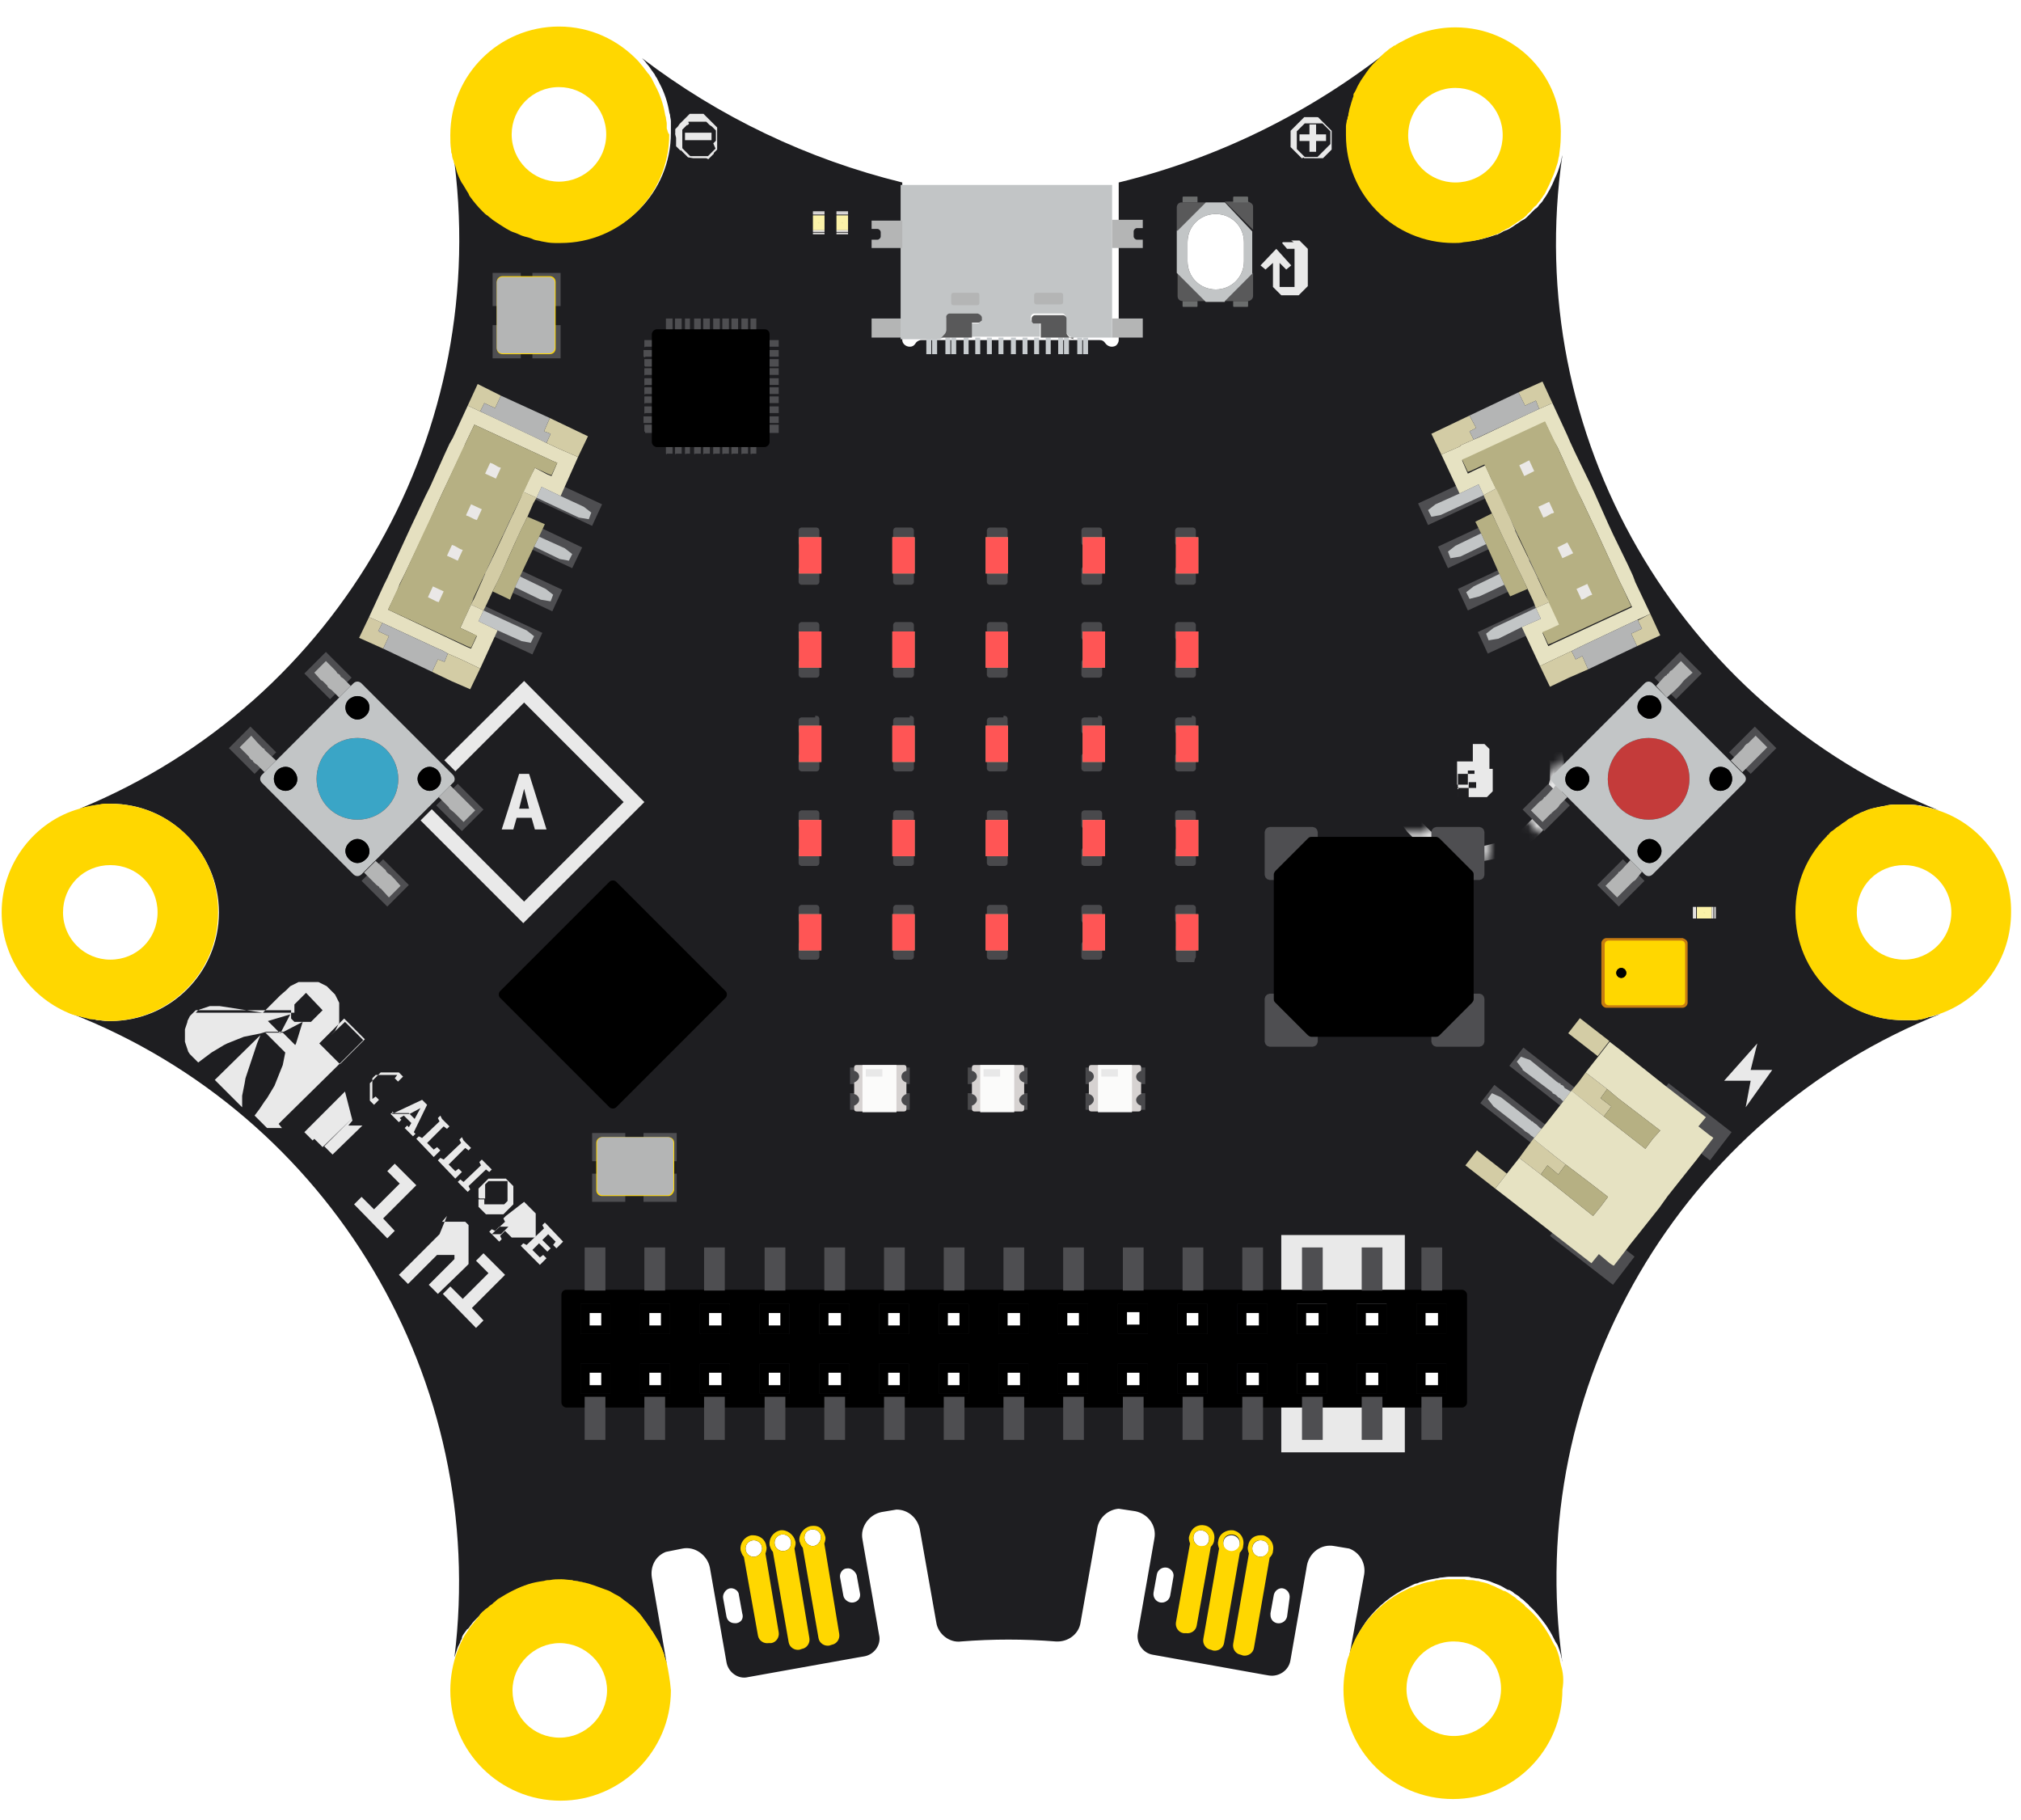 <svg version="1.1" id="Ebene_1" xmlns="http://www.w3.org/2000/svg" xmlns:xlink="http://www.w3.org/1999/xlink" x="0" y="0" viewBox="0 0 243.7 219.4" style="enable-background:new 0 0 243.7 219.4" xml:space="preserve">
    <style>
        .boardSt0{
            fill:#fbf2a8
        }
        .boardSt1{
            fill:#ebe7e7
        }
        .boardSt2{
            fill:#d9d8d7
        }
        .boardSt3{
            fill:#f1e9a1
        }
        .boardSt8{
            fill:#fff
        }
        .boardSt10, .boardSt8{
            fill-rule:evenodd;
            clip-rule:evenodd
        }
        .boardSt10, .boardSt11{
            stroke:#000;
            stroke-miterlimit:10
        }
        .boardSt13, .boardSt14{
            fill-rule:evenodd;
            clip-rule:evenodd
        }
        .boardSt13{
            fill:#fff;
            stroke:#fff;
            stroke-width:.15;
            stroke-miterlimit:10
        }
        .boardSt14{
            fill:#4e4e51
        }
        .boardSt15{
            fill:gold
        }
        .boardSt16{
            fill:#fff;
            stroke:#000;
            stroke-miterlimit:10
        }
        .boardSt17{
            fill:#c2c5c6
        }
        .boardSt19{
            fill:#b4b5b5
        }
        .boardSt21{
            fill:#d3cca5
        }
        .boardSt22{
            fill:#e6e2c2
        }
        .boardSt23{
            fill:#b6b083
        }
        .boardSt24{
            fill:#eae8e7
        }
        .boardSt27{
            fill:#d6d2d1
        }
        .boardSt28{
            fill:#181716
        }
        .boardSt29{
            opacity:.9;
            fill:#fff
        }
        .boardSt30{
            fill:#c8cccf
        }
        .boardSt31{
            fill:#59595a
        }
        .boardSt33,.boardSt37{
            fill:#6b6d6d
        }
        .boardSt37{
            display:inline
        }
        .ledOff{
            fill:rgba(251,242,168,0.6)
        }
        .ledOn{
            filter:url(#ledglow);
            fill:#f55
        }

    </style>
    <symbol id="Calliope_x5F_3_x5F_LED" viewBox="-1.1 -2.4 2.3 4.8">
        <g transform="rotate(90)">
            <path transform="rotate(-180)" class="boardSt0" d="M-1.1-1.6h2.3v3.1h-2.3z"/>
            <path transform="rotate(-180 0 -1.781)" class="boardSt1" d="M-1.1-2h2.3v.4h-2.3z"/>
            <path transform="rotate(-180 0 -2.2)" class="boardSt2" d="M-1.1-2.4h2.3v.4h-2.3z"/>
            <path transform="rotate(-180 0 2.2)" class="boardSt2" d="M-1.1 2h2.3v.4h-2.3z"/>
            <path transform="rotate(-180 0 1.781)" class="boardSt1" d="M-1.1 1.6h2.3V2h-2.3z"/>
            <circle class="boardSt3" r=".1"/>
        </g>
    </symbol>
    <symbol id="Calliope_x5F_3_x5F_Small_x5F_LED" viewBox="-0.7 -1.4 1.4 2.8">
        <path transform="rotate(-180 0 0)" class="boardSt0" d="M-.7-.9H.7V.9H-.7z"/>
        <path transform="rotate(-180 0 -1.048)" class="boardSt1" d="M-.7-1.2H.7v.2H-.7z"/>
        <path transform="rotate(-180 0 -1.294)" class="boardSt2" d="M-.7-1.4H.7v.2H-.7z"/>
        <path transform="rotate(-180 0 1.294)" class="boardSt2" d="M-.7 1.2H.7v.2H-.7z"/>
        <path transform="rotate(-180 0 1.048)" class="boardSt1" d="M-.7.9H.7v.2H-.7z"/>
        <circle class="boardSt3" r=".1"/>
    </symbol>
    <g style="display:none">
        <path id="Logo" d="M38.5 56.4v-6.1c0-.6-.5-1.1-1.1-1.1h-4.1c-.6 0-1.1.5-1.1 1.1V53c-.2-2.4-2.3-4.3-4.7-4.3-2.6 0-4.7 2.1-4.7 4.7v5.2l-4.3 3.2-1.3 1c-3.8 2.9-1.8 8.9 3 8.9h1.3c.5-3.4 1.4-7.5 3.5-10.1.1-.1.1-.2.2-.2h.1V71.7h6.2c-2.5-1.8-4.5-6.3-6.1-10.1 0-.1-.1-.2-.1-.2h5c.1.1.1.2.2.3 2.1 2.7 3 6.7 3.4 10.1h1.6c1.8 0 3.2-1.4 3.2-3.2l-.2-12.2zm-5.6-5.8h4.7v5.8h-4.7v-5.8zm-2.6 8.7h-2.8l.2-.7.7-2.2.2-.6.3.6 1.4 2.9zm-4.2-2.9.3-.6.2.6.9 2.9h-2.8l1.4-2.9zm-.6-4.7h3.9v2.6c0 .7-.4 1.2-1 1.5h-1.8c-.6-.2-1-.8-1-1.5v-2.6z" style="fill:#ffd600"/>
        <path d="M33.7 42.1c.2-.1 1 .4 1.4.7.3-.4.6-.7 1-1.1 1.1-1.3 3.8-3.4 8.6-3.4 8.6 0 10.6 4.6 10.7 4.8.1.3 0 .7-.3.8h-.2c-.2 0-.5-.1-.6-.4-.1-.2-1.9-4.1-9.6-4.1-5.1 0-7.4 2.5-8 3.4l-.2.2c0 .1-.1.1-.1.1 0 .1-.1.1-.2.2l.2.1c.4.2 1.3.4 1.4.7.1.3 0 .6-.4.8l-2.8 1h-.1c-.1 0-.3 0-.4-.1-.2-.1-.3-.2-.3-.4l-.7-2.9c.1 0 .3-.4.6-.4z" style="fill:#e022a6"/>
    </g>
    <path id="Platine" d="M234.1 122.2c-.2.1-.4.1-.6.2-.3.1-.5.2-.8.2-.1 0-.2 0-.3.1-.3.1-.5.1-.8.2-.3 0-.6.1-.8.1h-1.2c-7.2 0-13-5.8-13-13 0-2.2.5-4.2 1.5-6 .6-1.2 1.4-2.3 2.3-3.2.1-.1.2-.1.2-.2l.4-.4c.1-.1.2-.2.4-.3.2-.2.5-.4.7-.5.2-.2.5-.3.7-.5.2-.1.4-.3.7-.4.2-.1.5-.2.7-.4s.5-.2.7-.3c.4-.2.8-.3 1.2-.4.2 0 .3-.1.5-.1.3-.1.6-.1 1-.2s.7-.1 1.1-.1h.9c.6 0 1.2 0 1.8.1.1 0 .3 0 .4.1.7.1 1.4.3 2 .5-31.5-12.7-50.3-45.3-45.4-79-.1.3-.1.6-.2.9-.2.7-.4 1.3-.7 1.9-.1.2-.2.5-.3.7l-.3.6c-.1.2-.3.5-.4.7-.1.2-.3.4-.4.6-.1.2-.3.4-.5.6-.1.2-.3.4-.5.5l-.5.5-.5.5c-.2.2-.4.3-.6.4-.2.1-.4.3-.6.4-.2.1-.4.3-.6.4-.3.2-.5.3-.8.4-.3.1-.5.3-.8.4-.1.1-.2.1-.3.1-1.1.4-2.3.7-3.5.8-.4 0-.8.1-1.2.1-2.6 0-5.1-.8-7.1-2.1-1.4-.9-2.7-2.2-3.6-3.5-1.4-2.1-2.3-4.6-2.3-7.4v-1.1c0-.2.1-.5.1-.7 0-.1 0-.3.1-.4 0-.1 0-.3.1-.4.1-.2.1-.5.2-.8.1-.3.2-.6.3-1 0-.1.1-.2.1-.3 0-.1.1-.2.1-.4.1-.3.2-.5.4-.8.1-.2.3-.5.4-.7.4-.7.9-1.4 1.5-2l.6-.6.3-.3.3-.3c.2-.2.4-.4.6-.5.2-.2.4-.3.7-.5.2-.1.4-.3.6-.4-.2.1-.4.2-.5.3l-.9.6c-9.7 7.7-20.9 13.2-32.8 16.1v19c0 .3-.2.6-.4.7-.4.2-.9.1-1.2-.3-.2-.3-.4-.4-.7-.4h-21.5c-.3 0-.6.2-.7.4-.2.3-.4.4-.7.4-.5 0-.9-.4-.9-.8V22c-11.4-2.8-22.1-7.9-31.4-15 .2.2.4.4.6.7.2.2.4.5.6.8.1.1.2.3.3.4.1.2.2.4.3.5l.3.6c.6 1.1 1 2.3 1.2 3.5 0 .1.1.3.1.4 0 .2.1.5.1.7V16c0 7.2-5.8 13.1-13.1 13.1h-.7c-.5 0-1-.1-1.6-.2-.3-.1-.6-.1-.9-.2-.4-.1-.8-.2-1.2-.4-.3-.1-.7-.2-1-.4-.3-.1-.6-.3-.9-.4 0 0-.1-.1-.2-.1-.3-.1-.6-.3-.8-.5l-.9-.6c-.2-.2-.4-.3-.6-.5-.2-.2-.4-.4-.6-.5-.6-.6-1.1-1.2-1.6-1.9-.1-.1-.2-.2-.2-.4-.1-.2-.2-.3-.3-.5-.1-.2-.2-.3-.3-.5-.1-.2-.2-.4-.3-.5-.2-.4-.4-.8-.5-1.3 0-.1-.1-.3-.1-.4-.1-.2-.1-.4-.2-.6-.1-.3-.1-.6-.2-.8 0-.1 0-.2-.1-.4v-.1.2c4.9 33.8-13.6 66.5-45 79.4.8-.2 1.6-.4 2.4-.5.2 0 .4 0 .6-.1h.7c3.6 0 6.8 1.4 9.2 3.8 2.4 2.4 3.9 5.7 3.9 9.3 0 7.2-5.8 13.1-13.1 13.1-.4 0-.9 0-1.3-.1-.2 0-.4 0-.6-.1-.2 0-.4-.1-.7-.1l-1.2-.3c-.4-.1-.8-.3-1.2-.4.1 0 .2.1.3.1 31.4 12.3 50.3 44.3 46.2 77.6.1-.2.1-.4.2-.6 0-.1.1-.2.1-.3 0-.1.1-.2.1-.3l.3-.6v-.1c.1-.2.2-.3.2-.4v-.1c.1-.3.3-.5.5-.8.1-.1.1-.2.2-.2l.1-.1c.1-.1.2-.3.3-.4.2-.3.5-.6.8-.9l.1-.1.1-.1c.1-.1.2-.3.4-.4.2-.2.3-.3.5-.4.2-.2.3-.3.5-.4.2-.1.3-.3.5-.4l.1-.1c.1-.1.3-.2.4-.3.7-.5 1.4-.8 2.1-1.2.4-.2.9-.4 1.4-.5.6-.2 1.3-.3 1.9-.4.2 0 .5-.1.7-.1.4 0 .9-.1 1.4-.1.4 0 .9 0 1.3.1.2 0 .4 0 .5.1.2 0 .4 0 .5.1.2 0 .3.1.5.1.8.2 1.7.5 2.4.8.3.1.6.3.9.4.3.2.6.3.9.5.3.2.6.4.8.6.3.2.6.5.9.7l.6.6c.2.2.4.4.5.6.1.1.2.2.2.3.2.2.4.4.5.7.2.2.3.5.5.7.2.3.4.6.6 1 .1.2.3.5.4.8 0 .1.1.2.1.2.1.3.2.5.3.8v.1l.3.9-1.8-10.4c-.2-1.3.4-2.6 1.7-3.1l2-.4c1.5-.3 3 .8 3.3 2.3l2 11.4c.2 1.2 1.4 2.1 2.6 1.8l13.4-2.4.6-.1c1.2-.2 2.1-1.4 1.8-2.6l-1.9-10.9-.1-.6c-.3-1.5.8-3 2.3-3.3l1.8-.3c1.4 0 2.5 1 2.8 2.3l2 11.3c.2 1.4 1.6 2.5 3 2.3 3.8-.3 7.6-.3 11.4 0 1.5.1 2.8-.9 3-2.3l2-11.3c.2-1.3 1.3-2.3 2.6-2.4l2 .3c1.5.3 2.6 1.7 2.3 3.3l-2 11.4c-.2 1.2.6 2.4 1.8 2.6l13.4 2.4.6.1c1.2.2 2.4-.6 2.6-1.8l1.9-10.9.1-.6c.3-1.5 1.7-2.6 3.3-2.3l1.8.3c1.3.5 2 1.8 1.8 3.1l-1.8 9.9c.1-.2.1-.3.2-.5.2-.5.3-.9.5-1.4.2-.5.5-1 .8-1.5l.6-.9c1.3-1.7 3-3.1 4.9-4l.6-.3c.2-.1.4-.2.6-.2.2-.1.4-.2.6-.2.6-.2 1.1-.3 1.7-.4.2 0 .4-.1.5-.1.3 0 .7-.1 1-.1H176.8c.2 0 .4 0 .6.1.3 0 .5.1.8.1.2 0 .4.1.5.1.4.1.9.2 1.3.4.2.1.3.1.5.2.3.1.7.3 1 .5.2.1.3.2.5.2.2.1.4.2.6.4.1.1.2.1.3.2.2.1.3.2.5.4.2.1.4.3.6.5.1.1.3.2.4.4.8.7 1.4 1.5 2 2.3.1.1.1.2.2.3.4.6.7 1.2 1 1.8.1.1.1.2.2.3.2.5.4 1 .5 1.6.1.2.1.3.1.5-4.7-33.2 14.2-65.7 45.7-78.2zm-90.2 63.2c0-.2.1-.5.2-.6.2-.2.4-.3.7-.3.5 0 1 .4 1 1s-.4 1-1 1c-.4-.1-.9-.5-.9-1.1zm-53 2.3c-.5 0-1-.4-1-1s.5-1 1-1 1 .4 1 1c0 .5-.5 1-1 1zm3.5-.7c-.5 0-1-.4-1-1s.5-1 1-1 1 .4 1 1-.4 1-1 1zm3.6-.6c-.5 0-1-.5-1-1 0-.6.4-1 1-1s1 .4 1 1c-.1.6-.5 1-1 1zm50.5-1.3c.5 0 1 .4 1 1s-.4 1-1 1-1-.4-1-1 .4-1 1-1zm3.5.6c.6 0 1 .4 1 1 0 .5-.4 1-1 1-.5 0-1-.4-1-1s.5-1 1-1zm-63.2 10h-.2c-.5 0-.9-.3-1-.8l-.4-2.2c-.1-.5.3-1.1.8-1.2.5-.1 1.1.3 1.1.8l.4 2.2c.2.6-.1 1.1-.7 1.2zm14.1-2.5c-.5.1-1.1-.3-1.2-.8l-.4-2.2c-.1-.5.3-1.1.8-1.1.5-.1 1 .3 1.2.8l.4 2.2c.1.5-.2 1-.8 1.1zm38.2-.8c-.1.5-.6.9-1.2.8-.5-.1-.9-.6-.8-1.2l.4-2.2c.1-.5.6-.9 1.2-.8.5.1.9.6.8 1.1l-.4 2.3zm14.1 2.5c-.1.5-.6.9-1.2.8-.5-.1-.8-.5-.8-1v-.2l.4-2.2c.1-.5.6-.9 1.1-.8.5.1.9.6.8 1.2l-.3 2.2z" style="fill:#1e1e21"/>
    <g id="Silk-Screen" style="opacity:.9">
        <path class="boardSt8" d="M57.7 144.4V143.3l.1-.1.1-.1.1-.1.1-.1.1-.1.1-.1.1-.1.1-.1.1-.1.1-.1.1-.1.1-.1H61l.1.1.1.1.1.1.1.1.1.1.1.1.1.1.1.1.1.1V145.2l-.1.1-.1.1-.1.1-.1.1-.1.1-.1.1-.1.1-.1.1-.1.1-.1.1-.1.1-.1.1H58.6l-.1-.1-.1-.1-.1-.1-.1-.1-.1-.1-.1-.1-.1-.1-.1-.1-.1-.1V144.6h.7v.6H60.8l.1-.1.1-.1.1-.1.1-.1V142.4H58.9l-.1.1-.1.1-.1.1-.1.1V144.5h-.7l-.1-.1zM55.9 137.5l.6.6.3.3-.3.3-.4-.3-2 2 .8.8.4-.3.4.4-.8.8-2.1-2.2.3-.3.4.2 2.1-2-.2-.4.3-.3.2.4zM61.6 151h.1-.1zM50.2 142.9l-4 4 1.4 1.5-.9.9-4-4.1.9-.9 1.5 1.5 3.1-3.1-1.5-1.5.9-.9 2.6 2.6zM50.9 140.2h.1-.1zM66 147.7l1.9 2-.8.8-.4-.4.3-.4-.9-.9-.7.7 1 1-.4.4-1-1-.8.8.9.9.4-.3.4.4-.8.8-2.3-2.3.3-.3.4.2 2.1-2-.2-.4.3-.3.3.3zM47.2 129.3H48.1l.1.1.1.1.1.1.1.1.1.1-.6.6-.4-.4.3-.4H45.3l-.1.1-.1.1-.1.1-.1.1V132.5l.4-.3.4.4-.6.6-.1-.1-.1-.1-.1-.1-.1-.1-.1-.1V130.6l.1-.1.1-.1.1-.1.1-.1.1-.1.1-.1.1-.1.1-.1.1-.1.1-.1.1-.1.1-.1.1-.1H47.2zM59.3 141l-.3.3-.4-.3-2.1 2 .2.4-.3.3-1.2-1.2.3-.3.4.3 2.1-2-.2-.4.3-.3 1.2 1.2zM42.5 135.1l-.5.6H43.7l-3.6 3.5-1-1 3.6-3.6-3.8 3.7-1-1 3.6-3.6-3.8 3.8-1-1 4.9-4.9.9 3.5zM31.4 124.6l-.5.1-.5.1-.5.1-.5.1-.5.2-.5.2-.5.2-.5.2-.4.2-.5.3-.5.3-.5.3-.4.3-.4.3-.8.6-.6-.6-.2-.2-.2-.2-.2-.3-.1-.3-.1-.3-.1-.3-.1-.3v-1.5l.1-.3.1-.3.1-.3v-.1h9.7l1.5 1.5 1.2-2.3-2.7.8h-9.7l.1-.2.1-.2.1-.2.2-.2.2-.2.2-.2.1-.1h11.5V122.8l.4.4H37.5l1.4-1.4-2-2.1-1.4 1.4V122.1H23.6l.1-.1.2-.2.2-.1.3-.1.3-.1.3-.1.3-.1h1.2l5.2.8 2.1-2.1.7-.6.1-.1.1-.1.1-.1.1-.1.1-.1.2-.1.2-.1.2-.1.2-.1.2-.1h2.4l.2.1.2.1.2.1.2.1.2.1.1.1.1.1.1.1.1.1.1.1.1.1.1.1.1.1.1.1.1.1.1.2.1.2.1.2.1.2.1.2v2.4l-.1.2-.1.2-.1.2-.1.2-.1.2-.1.1-.1.1-.1.1-.1.1-.1.1 1.7-1.6 2.2 2.2-3.2 3.2-6.4 6.3-.1.1-.1.1-.1.1-.1.1-.1.1-.1.1.4.5H32.2l-.1-.1-.1-.1-.1-.1-.1-.1-.1-.1-.1-.1-.1-.1-.8-.8.6-.8.6-.9.3-.4.3-.5.3-.5.3-.5.2-.5.2-.5.2-.5.2-.5.2-.5.1-.5.1-.5.1-.5-2.4-2.4h2.1l1.5 1.5.1-.2h2.8l2.5 2.5 3-3-2.5-2.5-3 3h-2.8l.8-2.6-2.3 1.2h-2.1l-.7.2z"/>
        <path class="boardSt8" d="m31 125.8-.4 1.2-.4 1.2-.2.6-.2.6-.2.6-.1.6-.1.5-.1.5-.1.5v1.4l-3.3-3.3 5.5-5.4-.4 1zM47.3 134l.2.2 3.4-1.6.6.6-1.6 3.3.2.2-.3.3-1-1 .3-.3.2.2.3-.5-.9-.9-.5.3.2.2-.3.3-1-1 .1-.1h2.1l.7.7.7-1.3-1.3.7h-2.1v-.3zM53.9 146.6l-.6.7H56.1l.1.1.1.1.1.1.1.1V152.4l-.1.1-.1.1-.1.1-.1.1-.1.1-.1.1-3.1 3-1.1-1.1 3-3 .1-.1v-.5H52.7l-3.5 3.5-1.1-1.1 4.9-4.9.9-2.2zM60.9 153.7l-4 4 1.4 1.5-.9.9-4-4.1.9-.9 1.5 1.5 3.1-3.1-1.5-1.5.9-.9 2.6 2.6zM53.3 134.9l.6.6.3.3-.3.3-.4-.3-2 2 .8.8.4-.3.4.4-.8.8-2.1-2.2.3-.3.4.2 2.1-2-.2-.4.3-.3.2.4zM63.2 144.9l1.1 1.1.1.1.1.1.1.1V149.2H61.7l-.1-.1-.1-.1-.1-.1-.5-.5-.6.6.2.4-.3.3-1.2-1.2.3-.3.4.2.5-.5h1.1l.5.5-.5-.5-.9.9h-1.1l1.6-1.5-.2-.4.3-.3 2.2-1.7z"/>
        <path id="Motoren-Pinleiste" class="boardSt8" d="M154.5 175.1h14.9v-6.7h-14.9"/>
        <path id="Motoren-Pinleiste_00000107589385642390016050000006671797075869069747_" class="boardSt8" d="M154.5 157.2h14.9v-8.3h-14.9v8.3z"/>
        <path class="boardSt8" d="M211.1 129h2.6l-3.2 4.5.6-3.2h-3.2l4-4.5-.8 3.2z" id="Power"/>
        <g id="Taste_B_00000082349505263425710090000011385801950500053397_">
            <defs>
                <filter id="ledglow" x="-75%" y="-75%" width="300%" height="300%">
                    <feMorphology operator="dilate" radius="1" in="SourceAlpha" result="thicken"/>
                    <feGaussianBlur stdDeviation="5" in="thicken" result="blurred"/>
                    <feFlood flood-color="#FF114D" result="glowColor"/>
                    <feComposite in="glowColor" in2="blurred" operator="in" result="ledglow_colored"/>
                    <feMerge>
                        <feMergeNode in="ledglow_colored"/>
                        <feMergeNode in="SourceGraphic"/>
                    </feMerge>
                </filter>
                <filter id="Adobe_OpacityMaskFilter" filterUnits="userSpaceOnUse" x="166.8" y="82.1" width="21.8" height="21.8">
                    <feFlood style="flood-color:white;flood-opacity:1" result="back"/>
                    <feBlend in="SourceGraphic" in2="back"/>
                </filter>
            </defs>
            <mask maskUnits="userSpaceOnUse" x="166.8" y="82.1" width="21.8" height="21.8" id="SVGID_1_">
                <g style="filter:url(#Adobe_OpacityMaskFilter)">
                    <path class="boardSt10" d="m186.2 100.2-2.6-2.6 3.1-3.1 2.6 2.6-3.1 3.1zM179 105.2v.3l-.1.3-.2.2-.3.1H173.2l-.3-.1-.2-.2-.1-.3V100.3l.1-.3.2-.2.3-.1H178.4l.3.1.2.2.1.3V105.2z"/>
                    <path id="Lautsprecher_00000003806582182474844270000009995606103785087383_" class="boardSt11" d="M158.1 125h15.1c.2 0 .3-.1.4-.2l3.9-3.9c.1-.1.2-.3.2-.4v-15.1c0-.2-.1-.3-.2-.4l-3.9-3.9c-.1-.1-.3-.2-.4-.2h-15.1c-.2 0-.3.1-.4.2l-3.9 3.9c-.1.1-.2.3-.2.4v15.1c0 .2.1.3.2.4l3.9 3.9c.1.1.3.2.4.2z"/>
                    <path class="boardSt11" d="m184.6 97.7 1.4 1.4 1-1h.1V98l.6-.5.2-.2.2-.3.9-.9-1.4-1.4-1.1 1.2-.2.2h-.1l-.1.2-.2.2-.2.1zM187.3 94.4l.3.3 1.4 1.4 7.6 7.6 1.4 1.4.3.3c.3.3.7.3 1 0l11-11c.3-.3.3-.7 0-1l-.3-.3-1.4-1.4-7.6-7.6-1.4-1.4-.3-.3c-.3-.3-.7-.3-1 0l-11 11c-.3.3-.3.7 0 1zm12.6-8.2c-.6.6-1.4.6-2 0-.6-.5-.6-1.4 0-2 .6-.5 1.4-.5 2 0 .5.6.5 1.5 0 2zm6.6 6.7c.5-.6 1.4-.6 2 0 .5.6.5 1.4 0 2-.6.6-1.5.6-2 0-.5-.5-.5-1.4 0-2zm-8.6 8.7c.6-.6 1.4-.6 2 0 .6.6.6 1.4 0 2s-1.4.6-2 0c-.6-.5-.6-1.4 0-2zm-2.6-11.2c1.9-1.9 5.1-1.9 7 0 1.9 1.9 1.9 5.1 0 7-1.9 1.9-5.1 1.9-7 0-1.9-1.9-1.9-5 0-7zm-6.1 2.5c.6-.6 1.4-.6 2 0 .6.6.6 1.4 0 2-.6.6-1.4.6-2 0-.6-.5-.6-1.4 0-2z"/>
                </g>
            </mask>
            <path d="M166.8 92.5v-.6l.1-.5.1-.5.1-.5.1-.5.2-.5.2-.5.2-.5.2-.5.3-.5.3-.4.3-.4.3-.4.3-.4.4-.4.4-.4.4-.3.4-.3.4-.3.4-.3.5-.3.5-.2.5-.2.5-.2.5-.2.5-.1.5-.1.5-.1.5-.1h2.4l.5.1.5.1.5.1.5.1.5.2.7.1.5.2.5.2.5.3.4.3.4.3.4.3.4.3.4.4.4.4.3.4.3.4.3.4.3.4.3.5.2.5.2.5.2.5.2.5.1.5.1.5.1.5.1.5v2.4l-.1.5-.1.5-.1.5-.1.5-.2.5-.2.5-.2.5-.2.5-.3.5-.3.4-.3.4-.3.4-.3.4-.4.4-.4.4-.4.3-.4.3-.4.3-.4.3-.5.3-.5.2-.5.2-.5.2-.5.2-.5.1-.5.1-.5.1-.5.1h-2.4l-.5-.1-.5-.1-.5-.1-.5-.1-.5-.2-.5-.2-.5-.2-.5-.2-.5-.3-.4-.3-.4-.3-.4-.3-.4-.3-.4-.4-.4-.4-.3-.4-.3-.4-.3-.4-.3-.4-.3-.5-.2-.5-.2-.5-.2-.5-.2-.5-.1-.5-.1-.5-.1-.5-.1-.5V93h1.9v1l.1.4.1.4.1.4.1.4.1.4.2.4.2.4.2.4.2.4.2.4.3.4.3.3.3.3.3.3.3.3.3.3.3.3.4.3.4.2.4.2.4.2.4.2.4.2.4.1.4.1.4.1.4.1.4.1h2l.4-.1.4-.1.4-.1.4-.1.4-.1.4-.2.4-.2.4-.2.4-.2.4-.2.4-.3.3-.3.3-.3.3-.3.3-.3.3-.3.3-.3.3-.4.2-.4.2-.4.2-.4.2-.4.2-.4.1-.4.1-.4.1-.4.1-.4.1-.4v-2l-.1-.4-.1-.4-.1-.4-.1-.4-.1-.4-.2-.4-.2-.4-.2-.4-.2-.4-.2-.4-.3-.4-.3-.3-.3-.3-.3-.3-.3-.3-.3-.3-.3-.3-.4-.3-.4-.2-.4-.2-.4-.2-.4-.2-.4-.2-.4-.1-.4-.1-.4-.1-.4-.1-.4-.1h-2l-.4.1-.4.1-.4.1-.4.1-.4.1-.4.2-.4.2-.4.2-.4.2-.4.2-.4.3-.3.3-.3.3-.3.3-.3.3-.3.3-.3.3-.3.4-.2.4-.2.4-.2.4-.2.4-.2.4-.1.4-.1.4-.1.4-.1.4-.1.4v1H167l-.2-.5z" style="mask:url(#SVGID_1_);fill-rule:evenodd;clip-rule:evenodd;fill:#fff"/>
            <path class="boardSt8" d="M177.6 89.7H179l.1.1.1.1.1.1.1.1.1.1.1.1V92.7h.4V95.4l-.1.1-.1.1-.1.1-.1.1-.1.1-.1.1-.1.1h-3.5V95h2.2v-.7h-.9v1.8h-1.3v-2.8h2v-.4H177v1.7h-1.3v-2.8h1.9z"/>
        </g>
        <g id="Taste_A_00000173864098007574672720000003462884650823797891_">
            <path class="boardSt8" d="m63.8 93.3 2.1 6.7h-1.4l-.4-1.4h-1.8l-.4 1.4h-1.4l.8-2.5h2.5l-.6-2.4-.6 2.4h-1.3l1.3-4.2h1.2z"/>
            <path class="boardSt8" d="M63.2 82.1 48.5 96.7l14.6 14.6 14.6-14.6-14.5-14.6zm-12 14.6 12-12 12 12-12 12-12-12z"/>
        </g>
        <path id="Reset" class="boardSt8" d="M155.7 29H156.7l.1.1.1.1.1.1.1.1.1.1.1.1.1.1.1.1.1.1.1.1V34.5l-.1.1-.1.1-.1.1-.1.1-.1.1-.1.1-.1.1-.1.1-.1.1-.1.1-.1.1H154.5l-.1-.1-.1-.1-.1-.1-.1-.1-.1-.1-.1-.1-.1-.1-.1-.1-.1-.1-.1-.1v-2.9l-.9.8-.6-.5 1.9-2 1.8 2-.6.5-.8-.8V34.6H156.1V30H155.2l-.6-.7.1-.1h1.3l-.3-.2z"/>
        <path class="boardSt13" d="M155.7 16.4v-.6l.1-.1.1-.1.1-.1.1-.1.1-.1.1-.1.1-.1.1-.1.1-.1.1-.1.1-.1.1-.1.1-.1.1-.1.1-.1.1-.1H158.9l.1.1.1.1.1.1.1.1.1.1.1.1.1.1.1.1.1.1.1.1.1.1.1.1.1.1.1.1.1.1.1.1V17.4l-.1.1-.1.1-.1.1-.1.1-.1.1-.1.1-.1.1-.1.1-.1.1-.1.1-.1.1-.1.1-.1.1-.1.1-.1.1-.1.1H157.3l-.1-.1-.2.1-.1-.1-.1-.1-.1-.1-.1-.1-.1-.1-.1-.1-.1-.1-.1-.1-.1-.1-.1-.1-.1-.1-.1-.1-.1-.1V16.9h.6V18l.1.1.1.1.1.1.1.1.1.1.1.1.1.1.1.1.1.1.1.1H159.5l.1-.1.1-.1.1-.1.1-.1.1-.1.1-.1.1-.1.1-.1.1-.1.1-.1V15.8l-.1-.1-.1-.1-.1-.1-.1-.1-.1-.1-.1-.1-.1-.1-.1-.1-.1-.1-.1-.1H157.3l-.1.1-.1.1-.1.1-.1.1-.1.1-.1.1-.1.1-.1.1-.1.1-.1.1V16.9h-.6v-.5z"/>
        <path class="boardSt8" d="M158.7 16.2h1.2v.8h-1.2v1.3h-.8V17h-1.2v-.8h1.2V15h.8v1.2z"/>
        <path class="boardSt13" d="M81.5 16.2v-.6l.1-.1.1-.1.1-.1.2-.3.1-.1.1-.1.1-.1.1-.1.1-.1.1-.1.1-.1.1-.1.1-.1.1-.1.1-.1.1-.1H84.8l.1.1.1.1.1.1.1.1.1.1.1.1.1.1.1.1.1.1.1.1.1.1.1.1.1.1.1.1.1.1.1.1V17l-.1.1-.1.1-.1.1.3.7-.1.1-.1.1-.1.1-.1.1v.1l-.1.1-.1.1-.1.1-.1.1-.1.1-.1.1-.2-.1H83.6l-.6-.1-.1-.1-.1-.1-.1-.1-.1-.1-.1-.1-.1-.1-.1-.1-.1-.1-.1-.1-.1-.1v.1l-.1-.1-.1-.1-.1-.1-.1-.1V16.8h.6V17.9l.1.1.1.1.1.1.1.1.1.1.1.1.1.1.1.1.1.1.1.1H85.4l.1-.1.1-.1.1-.1.1-.1.1-.1.1-.1.1-.1.1-.1.1-.1.1-.1V15.7l-.1-.1-.1-.1-.1-.1-.1-.1-.1-.1-.3-.2-.1-.1-.1-.1-.1-.1-.1-.1H83l-.1.1.1.2-.1.1h-.1l-.1.1-.1.1-.1.1-.1.1-.1.1-.1.1V16.7h-.6v-.1l-.1-.4z"/>
        <path class="boardSt8" d="M85.8 16.9h-3.2V16h3.2v.9z"/>
        <path class="boardSt14" d="M143.7 68.1h.2l.2.1.1.2V70.2l-.1.2-.2.1H142l-.2-.1-.1-.2V68.6l.1-.2.2-.1h1.7zM143.7 63.6h.2l.2.1.1.2V65.5l-.1.2-.2.1H142l-.2-.1-.1-.2V63.9l.1-.2.2-.1h1.7zM109.7 68.1h.2l.2.1.1.2V70.2l-.1.2-.2.1H108l-.2-.1-.1-.2V68.6l.1-.2.2-.1h1.7zM109.7 63.6h.2l.2.1.1.2V65.5l-.1.2-.2.1H108l-.2-.1-.1-.2V63.9l.1-.2.2-.1h1.7zM98.3 68.1h.2l.2.1.1.2V70.2l-.1.2-.2.1h-1.9l-.2-.1-.1-.2V68.6l.1-.2.2-.1h1.7zM98.3 63.6h.2l.2.1.1.2V65.5l-.1.2-.2.1h-1.9l-.2-.1-.1-.2V63.9l.1-.2.2-.1h1.7zM109.7 79.5h.2l.2.1.1.2V81.4l-.1.2-.2.1H108l-.2-.1-.1-.2V79.8l.1-.2.2-.1h1.7zM109.7 75h.2l.2.1.1.2V76.9l-.1.2-.2.1H108l-.2-.1-.1-.2V75.3l.1-.2.2-.1h1.7zM98.3 102.2h.2l.2.1.1.2V104.1l-.1.2-.2.1h-1.9l-.2-.1-.1-.2V102.5l.1-.2.2-.1h1.7zM98.3 97.7h.2l.2.1.1.2V99.6l-.1.2-.2.1h-1.9l-.2-.1-.1-.2V98l.1-.2.2-.1h1.7zM121.9 133.8v-2h2v2h-2zM121.9 130.7v-2h2v2h-2zM116.7 130.7v-2h2v2h-2zM116.7 133.8v-2h2v2h-2zM109.7 90.8h.2l.2.1.1.2V92.7l-.1.2-.2.1H108l-.2-.1-.1-.2V91.1l.1-.2.2-.1h1.7zM109.7 86.3h.2l.2.1.1.2V88.2l-.1.2-.2.1H108l-.2-.1-.1-.2v-1.4l.1-.2.2-.1h1.7zM121 90.8h.2l.2.1.1.2V92.7l-.1.2-.2.1h-1.9l-.2-.1-.1-.2V91.1l.1-.2.2-.1h1.7zM121 86.3h.2l.2.1.1.2V88.2l-.1.2-.2.1h-1.9l-.2-.1-.1-.2v-1.4l.1-.2.2-.1h1.7zM143.7 102.2h.2l.2.1.1.2V104.1l-.1.2-.2.1H142l-.2-.1-.1-.2V102.5l.1-.2.2-.1h1.7zM143.7 97.7h.2l.2.1.1.2V99.6l-.1.2-.2.1H142l-.2-.1-.1-.2V98l.1-.2.2-.1h1.7zM98.3 90.8h.2l.2.1.1.2V92.7l-.1.2-.2.1h-1.9l-.2-.1-.1-.2V91.1l.1-.2.2-.1h1.7zM98.3 86.3h.2l.2.1.1.2V88.2l-.1.2-.2.1h-1.9l-.2-.1-.1-.2v-1.4l.1-.2.2-.1h1.7zM143.7 113.5h.2l.2.1.1.2V115.4l-.1.2-.1.4h-1.9l-.2-.1-.1-.2V114.1l.1-.2.2-.1H143.7zM143.7 109.1h.2l.2.1.1.2V111l-.1.2-.2.1H142l-.2-.1-.1-.2V109.4l.1-.2.2-.1h1.7zM132.4 79.5h.2l.2.1.1.2V81.4l-.1.2-.2.1h-1.9l-.2-.1-.1-.2V79.8l.1-.2.2-.1h1.7zM132.4 75h.2l.2.1.1.2V76.9l-.1.2-.2.1h-1.9l-.2-.1-.1-.2V75.3l.1-.2.2-.1h1.7zM121 102.2h.2l.2.1.1.2V104.1l-.1.2-.2.1h-1.9l-.2-.1-.1-.2V102.5l.1-.2.2-.1h1.7zM121 97.7h.2l.2.1.1.2V99.6l-.1.2-.2.1h-1.9l-.2-.1-.1-.2V98l.1-.2.2-.1h1.7zM121 79.5h.2l.2.1.1.2V81.4l-.1.2-.2.1h-1.9l-.2-.1-.1-.2V79.8l.1-.2.2-.1h1.7zM121 75h.2l.2.1.1.2V76.9l-.1.2-.2.1h-1.9l-.2-.1-.1-.2V75.3l.1-.2.2-.1h1.7zM143.7 90.8h.2l.2.1.1.2V92.7l-.1.2-.2.1H142l-.2-.1-.1-.2V91.1l.1-.2.2-.1h1.7zM143.7 86.3h.2l.2.1.1.2V88.2l-.1.2-.2.1H142l-.2-.1-.1-.2v-1.4l.1-.2.2-.1h1.7zM121 113.5h.2l.2.1.1.2V115.4l-.1.2-.2.1h-1.9l-.2-.1-.1-.2V113.8l.1-.2.2-.1h1.7zM121 109.1h.2l.2.1.1.2V111l-.1.2-.2.1h-1.9l-.2-.1-.1-.2V109.4l.1-.2.2-.1h1.7zM136.1 133.8v-2h2v2h-2zM136.1 130.7v-2h2v2h-2zM130.9 130.7v-2h2v2h-2zM130.9 133.8v-2h2v2h-2zM109.7 113.5h.2l.2.1.1.2V115.4l-.1.2-.2.1H108l-.2-.1-.1-.2V113.8l.1-.2.2-.1h1.7zM109.7 109.1h.2l.2.1.1.2V111l-.1.2-.2.1H108l-.2-.1-.1-.2V109.4l.1-.2.2-.1h1.7zM107.7 133.8v-2h2v2h-2zM107.7 130.7v-2h2v2h-2zM102.5 130.7v-2h2v2h-2zM102.5 133.8v-2h2v2h-2zM109.7 102.2h.2l.2.1.1.2V104.1l-.1.2-.2.1H108l-.2-.1-.1-.2V102.5l.1-.2.2-.1h1.7zM109.7 97.7h.2l.2.1.1.2V99.6l-.1.2-.2.1H108l-.2-.1-.1-.2V98l.1-.2.2-.1h1.7zM132.4 68.1h.2l.2.1.1.2V70.2l-.1.2-.2.1h-1.9l-.2-.1-.1-.2V68.6l.1-.2.2-.1h1.7zM132.4 63.6h.2l.2.1.1.2V65.5l-.1.2-.2.1h-1.9l-.2-.1-.1-.2V63.9l.1-.2.2-.1h1.7zM132.4 102.2h.2l.2.1.1.2V104.1l-.1.2-.2.1h-1.9l-.2-.1-.1-.2V102.5l.1-.2.2-.1h1.7zM132.4 97.7h.2l.2.1.1.2V99.6l-.1.2-.2.1h-1.9l-.2-.1-.1-.2V98l.1-.2.2-.1h1.7zM132.4 113.5h.2l.2.1.1.2V115.4l-.1.2-.2.1h-1.9l-.2-.1-.1-.2V113.8l.1-.2.2-.1h1.7zM132.4 109.1h.2l.2.1.1.2V111l-.1.2-.2.1h-1.9l-.2-.1-.1-.2V109.4l.1-.2.2-.1h1.7zM98.3 113.5h.2l.2.1.1.2V115.4l-.1.2-.2.1h-1.9l-.2-.1-.1-.2V113.8l.1-.2.2-.1h1.7zM98.3 109.1h.2l.2.1.1.2V111l-.1.2-.2.1h-1.9l-.2-.1-.1-.2V109.4l.1-.2.2-.1h1.7zM121 68.1h.2l.2.1.1.2V70.2l-.1.2-.2.1h-1.9l-.2-.1-.1-.2V68.6l.1-.2.2-.1h1.7zM121 63.6h.2l.2.1.1.2V65.5l-.1.2-.2.1h-1.9l-.2-.1-.1-.2V63.9l.1-.2.2-.1h1.7zM98.3 79.5h.2l.2.1.1.2V81.4l-.1.2-.2.1h-1.9l-.2-.1-.1-.2V79.8l.1-.2.2-.1h1.7zM98.3 75h.2l.2.1.1.2V76.9l-.1.2-.2.1h-1.9l-.2-.1-.1-.2V75.3l.1-.2.2-.1h1.7zM143.7 79.5h.2l.2.1.1.2V81.4l-.1.2-.2.1H142l-.2-.1-.1-.2V79.8l.1-.2.2-.1h1.7zM143.7 75h.2l.2.1.1.2V76.9l-.1.2-.2.1H142l-.2-.1-.1-.2V75.3l.1-.2.2-.1h1.7zM132.4 90.8h.2l.2.1.1.2V92.7l-.1.2-.2.1h-1.9l-.2-.1-.1-.2V91.1l.1-.2.2-.1h1.7zM132.4 86.3h.2l.2.1.1.2V88.2l-.1.2-.2.1h-1.9l-.2-.1-.1-.2v-1.4l.1-.2.2-.1h1.7z"/>
    </g>
    <g id="Touchpins">
        <path id="Plus-Pin" class="boardSt15" d="M175.5 3.3c-2.5 0-4.8.7-6.8 1.9-.2.1-.4.2-.5.3h-.1c-.2.2-.5.3-.7.5-.2.2-.4.3-.6.5l-.3.3-.3.3-.6.6c-.6.6-1 1.3-1.5 2-.1.2-.3.5-.4.7-.1.2-.2.5-.4.8-.1.1-.1.2-.1.4 0 .1-.1.2-.1.3-.1.3-.2.6-.3 1-.1.2-.1.5-.2.8 0 .1 0 .3-.1.4 0 .1 0 .3-.1.4 0 .2-.1.5-.1.7v1.1c0 7.2 5.8 13 13 13 .4 0 .8 0 1.2-.1 1.2-.1 2.4-.4 3.5-.8.1 0 .2-.1.3-.1.3-.1.6-.2.8-.4.3-.1.5-.3.8-.4.2-.1.4-.3.6-.4.2-.1.4-.3.6-.4.2-.1.4-.3.6-.4.2-.2.4-.3.5-.5.2-.2.4-.3.5-.5.2-.2.3-.4.5-.5.2-.2.3-.4.5-.6.1-.2.3-.4.4-.6.2-.2.3-.5.4-.7l.3-.6c.1-.2.2-.5.3-.7.3-.6.5-1.3.7-1.9.1-.3.1-.6.2-.9.1-.8.2-1.5.2-2.3.3-7.3-5.5-13.2-12.7-13.2zm0 18.7c-3.1 0-5.7-2.5-5.7-5.7 0-3.1 2.5-5.7 5.7-5.7 3.1 0 5.7 2.5 5.7 5.7s-2.5 5.7-5.7 5.7z"/>
        <path id="Minus-Pin" class="boardSt15" d="M80.4 15.5c.1-.1.1-.1 0 0v-.6c0-.2-.1-.5-.1-.7 0-.1-.1-.3-.1-.4-.2-1.2-.6-2.4-1.2-3.5l-.3-.6c-.1-.2-.2-.4-.3-.5-.1-.2-.2-.3-.3-.4-.2-.3-.4-.5-.6-.8-.2-.2-.4-.5-.6-.7-2.4-2.5-5.7-4.1-9.5-4.1-7.2 0-13.1 5.8-13.1 13.1 0 .6 0 1.2.1 1.8v.1c0 .1 0 .2.1.4 0 .3.1.6.2.8 0 .2.1.4.2.6 0 .1.1.3.1.4.1.4.3.9.5 1.3.1.2.2.4.3.5.1.2.2.3.3.5.1.2.2.3.3.5.1.1.1.2.2.4.5.7 1 1.3 1.6 1.9.2.2.4.4.6.5.2.2.4.3.6.5l.9.6c.3.2.5.3.8.5.1 0 .1.1.2.1.3.2.6.3.9.4.3.1.6.3 1 .4.4.1.8.2 1.2.4.3.1.6.1.9.2.5.1 1 .2 1.6.2h.7c7.2 0 13.1-5.8 13.1-13.1-.2-.2-.2-.5-.3-.7zm-13 6.4c-3.1 0-5.7-2.5-5.7-5.7 0-3.1 2.5-5.7 5.7-5.7 3.1 0 5.7 2.5 5.7 5.7s-2.6 5.7-5.7 5.7z"/>
        <path id="Pin_3" class="boardSt15" d="M233.7 97.7c-.6-.2-1.3-.4-2-.5-.1 0-.2 0-.4-.1-.6-.1-1.2-.1-1.8-.1h-.9c-.4 0-.7 0-1.1.1-.3.1-.6.1-1 .2-.2 0-.3.1-.5.1-.4.1-.8.2-1.2.4-.2.1-.5.2-.7.3s-.5.2-.7.4c-.2.1-.5.2-.7.4-.2.2-.5.3-.7.5-.2.2-.5.3-.7.5-.1.1-.2.2-.4.3-.2.1-.3.3-.4.4-.1.1-.2.1-.2.2-2.4 2.4-3.8 5.6-3.8 9.2 0 7.2 5.8 13 13 13h1.2c.3 0 .6 0 .8-.1.3 0 .6-.1.8-.2.1 0 .2 0 .3-.1.3-.1.5-.1.8-.2.2-.1.4-.1.6-.2 5-1.8 8.5-6.6 8.5-12.2.1-5.7-3.6-10.6-8.8-12.3zm-4.1 18c-3.1 0-5.7-2.5-5.7-5.7s2.5-5.7 5.7-5.7c3.1 0 5.7 2.5 5.7 5.7s-2.6 5.7-5.7 5.7z"/>
        <path id="Pin_2" class="boardSt15" d="M188.2 200.7c0-.2-.1-.3-.1-.5-.1-.6-.3-1.1-.5-1.6-.1-.1-.1-.2-.2-.3-.3-.6-.6-1.2-1-1.8-.1-.1-.1-.2-.2-.3-.6-.9-1.2-1.6-2-2.3-.1-.1-.3-.2-.4-.4-.2-.2-.4-.3-.6-.5-.2-.1-.3-.2-.5-.4l-.9-.6c-.2-.1-.3-.2-.5-.2-.3-.2-.7-.3-1-.5-.2-.1-.3-.1-.5-.2-.4-.2-.8-.3-1.3-.4-.2-.1-.3-.1-.5-.1-.3-.1-.5-.1-.8-.1-.2 0-.4 0-.6-.1H174.5c-.3 0-.7 0-1 .1-.2 0-.4 0-.5.1-.6.1-1.2.2-1.7.4-.2.1-.4.1-.6.2-.2.1-.4.2-.6.2l-.6.3c-1.9.9-3.6 2.3-4.9 4l-.6.9c-.3.5-.6 1-.8 1.5-.2.4-.4.9-.5 1.4-.1.2-.1.3-.2.5-.3 1.2-.5 2.4-.5 3.7 0 7.3 5.9 13.2 13.2 13.2s13.2-5.9 13.2-13.2c.2-1.1.1-2.1-.2-3zm-12.9 8.6c-3.1 0-5.7-2.5-5.7-5.7 0-3.1 2.5-5.7 5.7-5.7s5.7 2.5 5.7 5.7-2.5 5.7-5.7 5.7z"/>
        <path id="Pin_1" class="boardSt15" d="m80.4 200.5-.3-.9v-.1c-.1-.3-.2-.5-.3-.8 0-.1-.1-.1-.1-.2-.1-.3-.2-.5-.4-.8-.2-.3-.4-.7-.6-1-.2-.2-.3-.5-.5-.7-.2-.2-.3-.5-.5-.7-.1-.1-.2-.2-.2-.3-.2-.2-.3-.4-.5-.6l-.6-.6c-.3-.2-.6-.5-.9-.7-.3-.2-.5-.4-.8-.6-.3-.2-.6-.3-.9-.5-.3-.2-.6-.3-.9-.4-.8-.3-1.6-.6-2.4-.8-.2 0-.3-.1-.5-.1s-.3-.1-.5-.1-.3 0-.5-.1c-.4 0-.9-.1-1.3-.1-.5 0-.9 0-1.4.1-.2 0-.4 0-.7.1-.7.1-1.3.2-1.9.4-1.2.4-2.4 1-3.5 1.7-.2.1-.3.2-.5.4-.2.1-.3.3-.5.4-.2.1-.3.3-.5.4-.2.1-.3.3-.5.4-.1.1-.3.3-.4.5l-1.2 1.5c-.2.4-.5.7-.7 1.1l-.3.6c-.2.4-.3.8-.5 1.2-.5 1.4-.8 3-.8 4.6 0 7.4 6 13.3 13.3 13.3s13.3-6 13.3-13.3c-.1-1.2-.3-2.3-.5-3.3zm-12.9 9c-3.2 0-5.7-2.5-5.7-5.7 0-3.1 2.6-5.7 5.7-5.7s5.7 2.6 5.7 5.7-2.6 5.7-5.7 5.7z"/>
        <path id="Pin_0" class="boardSt15" d="M13.3 96.9h-.7c-.2 0-.4 0-.6.1-.8.1-1.6.2-2.4.5C4.2 99 .2 104.1.2 110c0 5.4 3.3 10.1 8 12.1.4.2.8.3 1.2.4l1.2.3c.2.1.4.1.7.1.2 0 .4.1.6.1.4 0 .9.1 1.3.1 7.2 0 13.1-5.8 13.1-13.1.1-7.2-5.7-13.1-13-13.1zm0 18.8c-3.1 0-5.7-2.5-5.7-5.7s2.5-5.7 5.7-5.7 5.7 2.5 5.7 5.7-2.5 5.7-5.7 5.7z"/>
    </g>
    <g id="JacDac">
        <path class="boardSt15" d="M92.3 187.3c.1-.3.2-.6.1-.9-.1-.8-.8-1.3-1.6-1.3h-.2c-.9.2-1.4 1-1.3 1.8.1.3.2.6.4.8l1.7 9.5c.1.6.7 1 1.3.9h.3c.6-.1 1-.7.9-1.3l-1.6-9.5zm-1.4.4c-.5 0-1-.4-1-1s.5-1 1-1 1 .4 1 1c0 .5-.5 1-1 1z" id="LWPOLYLINE_00000056389708305240723870000015083357615805203126_"/>
        <path class="boardSt15" d="M95.8 186.7c.1-.3.2-.6.1-.9-.2-.8-1-1.4-1.8-1.3-.9.2-1.4 1-1.3 1.8.1.3.2.6.4.8l1.9 10.9c.1.6.7 1 1.3.9l.3-.1c.6-.1 1-.7.9-1.3l-1.8-10.8zm-1.4.3c-.5 0-1-.4-1-1s.5-1 1-1 1 .4 1 1-.4 1-1 1z" id="ARC_00000097474104168688435380000017146066176934872713_"/>
        <path class="boardSt15" d="M99.4 186.1c.1-.3.2-.6.1-.9-.1-.3-.2-.6-.4-.8-.3-.4-.8-.5-1.4-.4-.8.2-1.4 1-1.3 1.8.1.3.2.6.4.8l1.9 10.9c.1.6.7 1 1.3.9l.3-.1c.6-.1 1-.7.9-1.3l-1.8-10.9zm-1.4.3c-.5 0-1-.5-1-1 0-.6.4-1 1-1s1 .4 1 1c-.1.6-.5 1-1 1z" id="LWPOLYLINE_00000170966461034420328180000007072736512868471690_"/>
        <path class="boardSt15" d="M148.7 184.5c-.8-.1-1.7.4-1.8 1.3-.1.3 0 .6.1.9l-1.9 10.9c-.1.6.3 1.2.9 1.3l.3.1c.6.1 1.2-.3 1.3-.9l1.9-10.9c.2-.2.4-.5.4-.8.2-.9-.3-1.7-1.2-1.9zm-.2 2.5c-.5 0-1-.4-1-1s.4-1 1-1 1 .4 1 1-.5 1-1 1z" id="LINE_00000067943469928557821020000008144218218959454621_"/>
        <path class="boardSt15" d="M145.2 183.9c-.5-.1-1.1.1-1.4.5-.2.2-.3.5-.4.8-.1.3 0 .6.1.9l-1.7 9.5c-.1.6.3 1.2.9 1.3h.3c.6.1 1.2-.3 1.3-.9l1.7-9.5c.2-.2.4-.5.4-.8.2-.9-.4-1.7-1.2-1.8zm-.3 2.5c-.6 0-1-.4-1-1 0-.2.1-.5.2-.6.2-.2.4-.3.7-.3.5 0 1 .4 1 1s-.3.9-.9.9z" id="LWPOLYLINE_00000111881289479611605620000015351086674710880703_"/>
        <path class="boardSt15" d="M152.3 185.1h-.3c-.8 0-1.4.5-1.5 1.3-.1.3 0 .6.1.9l-1.9 10.9c-.1.6.3 1.2.9 1.3l.3.1c.6.1 1.2-.3 1.3-.9l1.9-10.9c.2-.2.4-.5.4-.8.2-.9-.4-1.7-1.2-1.9zm-.3 2.6c-.5 0-1-.4-1-1s.4-1 1-1 1 .4 1 1c0 .5-.5 1-1 1z" id="LWPOLYLINE_00000115515919514279782110000016854648703813804954_"/>
    </g>
    <g id="Steckleiste">
        <path d="M67.7 156.1v13c0 .3.3.6.6.6h108c.3 0 .6-.3.6-.6v-13c0-.3-.3-.6-.6-.6h-108c-.4 0-.6.3-.6.6zm56.3 1.1v3.6h-3.6v-3.6h3.6zM73.6 168H70v-3.6h3.6v3.6zm0-7.2H70v-3.6h3.6v3.6zm7.2 7.2h-3.6v-3.6h3.6v3.6zm0-7.2h-3.6v-3.6h3.6v3.6zM88 168h-3.6v-3.6H88v3.6zm0-7.2h-3.6v-3.6H88v3.6zm7.2 7.2h-3.6v-3.6h3.6v3.6zm0-7.2h-3.6v-3.6h3.6v3.6zm7.2 7.2h-3.6v-3.6h3.6v3.6zm0-7.2h-3.6v-3.6h3.6v3.6zm7.2 7.2H106v-3.6h3.6v3.6zm0-7.2H106v-3.6h3.6v3.6zm7.2 7.2h-3.6v-3.6h3.6v3.6zm0-7.2h-3.6v-3.6h3.6v3.6zm7.2 7.2h-3.6v-3.6h3.6v3.6zm7.2 0h-3.6v-3.6h3.6v3.6zm0-7.2h-3.6v-3.6h3.6v3.6zm7.2 7.2h-3.6v-3.6h3.6v3.6zm0-7.2h-3.6v-3.6h3.6v3.6zm7.2 7.2H142v-3.6h3.6v3.6zm0-7.2H142v-3.6h3.6v3.6zm7.2 7.2h-3.6v-3.6h3.6v3.6zm0-7.2h-3.6v-3.6h3.6v3.6zm7.2 7.2h-3.6v-3.6h3.6v3.6zm0-7.2h-3.6v-3.6h3.6v3.6zm7.2 7.2h-3.6v-3.6h3.6v3.6zm0-7.2h-3.6v-3.6h3.6v3.6zm7.2 7.2h-3.6v-3.6h3.6v3.6zm0-7.2h-3.6v-3.6h3.6v3.6z"/>
        <g id="Aussen">
            <path d="M70 164.4v3.6h3.6v-3.6H70zm3.1 3h-2.4V165h2.4v2.4zM77.2 164.4v3.6h3.6v-3.6h-3.6zm3.1 3h-2.4V165h2.4v2.4zM84.4 164.4v3.6H88v-3.6h-3.6zm3.1 3H85V165h2.5v2.4zM91.6 164.4v3.6h3.6v-3.6h-3.6zm3.1 3h-2.4V165h2.4v2.4zM98.8 164.4v3.6h3.6v-3.6h-3.6zm3.1 3h-2.5V165h2.5v2.4zM106 164.4v3.6h3.6v-3.6H106zm3.1 3h-2.4V165h2.4v2.4zM113.2 164.4v3.6h3.6v-3.6h-3.6zm3.1 3h-2.4V165h2.4v2.4zM120.4 164.4v3.6h3.6v-3.6h-3.6zm3.1 3H121V165h2.5v2.4zM127.6 164.4v3.6h3.6v-3.6h-3.6zm3.1 3h-2.4V165h2.4v2.4zM134.8 164.4v3.6h3.6v-3.6h-3.6zm3.1 3h-2.5V165h2.5v2.4zM142 164.4v3.6h3.6v-3.6H142zm3.1 3h-2.4V165h2.4v2.4zM149.2 164.4v3.6h3.6v-3.6h-3.6zm3.1 3h-2.5V165h2.5v2.4zM156.4 164.4v3.6h3.6v-3.6h-3.6zm3.1 3H157V165h2.5v2.4zM163.6 164.4v3.6h3.6v-3.6h-3.6zm3.1 3h-2.5V165h2.5v2.4zM170.8 164.4v3.6h3.6v-3.6h-3.6zm3.1 3h-2.5V165h2.5v2.4zM70 157.2v3.6h3.6v-3.6H70zm3.1 3h-2.4v-2.5h2.4v2.5zM77.2 157.2v3.6h3.6v-3.6h-3.6zm3.1 3h-2.4v-2.5h2.4v2.5zM84.4 157.2v3.6H88v-3.6h-3.6zm3.1 3H85v-2.5h2.5v2.5zM91.6 157.2v3.6h3.6v-3.6h-3.6zm3.1 3h-2.4v-2.5h2.4v2.5zM98.8 157.2v3.6h3.6v-3.6h-3.6zm3.1 3h-2.5v-2.5h2.5v2.5zM106 157.2v3.6h3.6v-3.6H106zm3.1 3h-2.4v-2.5h2.4v2.5zM113.2 157.2v3.6h3.6v-3.6h-3.6zm3.1 3h-2.4v-2.5h2.4v2.5zM120.4 157.2v3.6h3.6v-3.6h-3.6zm3.1 3H121v-2.5h2.5v2.5zM127.6 157.2v3.6h3.6v-3.6h-3.6zm3.1 3h-2.4v-2.5h2.4v2.5zM134.8 157.2v3.6h3.6v-3.6h-3.6zm3.1 3h-2.5v-2.5h2.5v2.5zM142 157.2v3.6h3.6v-3.6H142zm3.1 3h-2.4v-2.5h2.4v2.5zM149.2 157.2v3.6h3.6v-3.6h-3.6zm3.1 3h-2.5v-2.5h2.5v2.5zM156.4 157.2v3.6h3.6v-3.6h-3.6zm3.1 3H157v-2.5h2.5v2.5zM163.6 157.2v3.6h3.6v-3.6h-3.6zm3.1 3h-2.5v-2.5h2.5v2.5zM170.8 157.2v3.6h3.6v-3.6h-3.6zm3.1 3h-2.5v-2.5h2.5v2.5z"/>
        </g>
        <g id="Innen">
            <path class="boardSt16" d="M70.6 165H73v2.5h-2.4zM77.8 165h2.4v2.5h-2.4zM85 165h2.5v2.5H85zM92.2 165h2.4v2.5h-2.4zM99.4 165h2.5v2.5h-2.5zM106.6 165h2.4v2.5h-2.4zM113.8 165h2.4v2.5h-2.4zM121 165h2.5v2.5H121zM128.2 165h2.4v2.5h-2.4zM135.4 165h2.5v2.5h-2.5zM142.6 165h2.4v2.5h-2.4zM149.8 165h2.5v2.5h-2.5zM157 165h2.5v2.5H157zM164.2 165h2.5v2.5h-2.5zM171.4 165h2.5v2.5h-2.5zM70.6 157.8H73v2.5h-2.4zM77.8 157.8h2.4v2.5h-2.4zM85 157.8h2.5v2.5H85zM92.2 157.8h2.4v2.5h-2.4zM99.4 157.8h2.5v2.5h-2.5zM106.6 157.8h2.4v2.5h-2.4zM113.8 157.8h2.4v2.5h-2.4zM121 157.8h2.5v2.5H121zM128.2 157.8h2.4v2.5h-2.4z"/>
            <path id="_x3C_Pfad_x3E_" class="boardSt16" d="M137.9 160.2h-2.5v-2.5h2.5v2.5z"/>
            <path class="boardSt16" d="M142.6 157.8h2.4v2.5h-2.4zM149.8 157.8h2.5v2.5h-2.5zM157 157.8h2.5v2.5H157zM164.2 157.8h2.5v2.5h-2.5zM171.4 157.8h2.5v2.5h-2.5z"/>
        </g>
        <g id="Fuesse">
            <path class="boardSt17" d="M71.1 169.7h1.4v3.1h-1.4zM78.3 169.7h1.4v3.1h-1.4zM85.5 169.7h1.4v3.1h-1.4zM92.7 169.7h1.4v3.1h-1.4zM99.9 169.7h1.4v3.1h-1.4zM107.1 169.7h1.4v3.1h-1.4zM114.3 169.7h1.4v3.1h-1.4zM121.5 169.7h1.4v3.1h-1.4zM128.7 169.7h1.4v3.1h-1.4zM135.9 169.7h1.4v3.1h-1.4zM143.1 169.7h1.4v3.1h-1.4zM150.3 169.7h1.4v3.1h-1.4zM157.5 169.7h1.4v3.1h-1.4zM164.7 169.7h1.4v3.1h-1.4zM171.9 169.7h1.4v3.1h-1.4zM71.1 152.4h1.4v3.1h-1.4zM78.3 152.4h1.4v3.1h-1.4zM85.5 152.4h1.4v3.1h-1.4zM92.7 152.4h1.4v3.1h-1.4zM99.9 152.4h1.4v3.1h-1.4zM107.1 152.4h1.4v3.1h-1.4zM114.3 152.4h1.4v3.1h-1.4zM121.5 152.4h1.4v3.1h-1.4zM128.7 152.4h1.4v3.1h-1.4zM135.9 152.4h1.4v3.1h-1.4zM143.1 152.4h1.4v3.1h-1.4zM150.3 152.4h1.4v3.1h-1.4zM157.5 152.4h1.4v3.1h-1.4zM164.7 152.4h1.4v3.1h-1.4zM171.9 152.4h1.4v3.1h-1.4z"/>
        </g>
    </g>
    <g id="Mikrofon">
        <path d="M203.5 113.7v7.2c0 .3-.3.6-.6.6h-9.2c-.3 0-.6-.3-.6-.6v-7.2c0-.3.3-.6.6-.6h9.2c.3.1.6.3.6.6z" style="fill:#c77c11"/>
        <path class="boardSt15" d="M203.2 113.9v6.8c0 .3-.2.5-.5.5H194c-.3 0-.5-.2-.5-.5v-6.8c0-.3.2-.5.5-.5h8.7c.3 0 .5.2.5.5z"/>
        <circle cx="195.5" cy="117.3" r=".6"/>
    </g>
    <circle cx="195.5" cy="117.3" r=".6"/>
    <path class="boardSt14" d="m186.2 100.2-2.6-2.6 3.1-3.1 2.6 2.6-3.1 3.1zM202.1 84.3l-2.6-2.6 3.1-3.1 2.6 2.6-3.1 3.1zM195.2 109.3l-2.6-2.6 3.1-3.1 2.6 2.6-3.1 3.1zM211.1 93.3l-2.6-2.6 3.1-3.1 2.6 2.6-3.1 3.1zM172.2 63.3l-1.2-2.6 11.6-5.4 1.2 2.6-11.6 5.4zM174.6 68.5l-1.2-2.6 11.6-5.4 1.2 2.6-11.6 5.4zM177 73.6l-1.2-2.6 11.6-5.4 1.2 2.6-11.6 5.4zM179.4 78.8l-1.2-2.6 11.6-5.4 1.2 2.6-11.6 5.4zM180.2 130.8l7.8 6.1-1.7 2.2-7.8-6.1 1.7-2.2zM189.5 145.6l7.6 5.9-2.6 3.4-7.6-5.9 2.6-3.4zM201.2 130.6l7.6 5.9-2.6 3.4-7.6-5.9 2.6-3.4zM183.7 126.3l7.8 6.1-1.7 2.2-7.8-6.1 1.7-2.2zM158.9 125.3v.3l-.1.3-.2.2-.3.1H153.1l-.3-.1-.2-.2-.1-.3V120.4l.1-.3.2-.2.3-.1H158.3l.3.1.2.2.1.3V125.3zM179 125.3v.3l-.1.3-.2.2-.3.1H173.2l-.3-.1-.2-.2-.1-.3V120.4l.1-.3.2-.2.3-.1H178.4l.3.1.2.2.1.3V125.3zM179 105.2v.3l-.1.3-.2.2-.3.1H173.2l-.3-.1-.2-.2-.1-.3V100.3l.1-.3.2-.2.3-.1H178.4l.3.1.2.2.1.3V105.2zM158.9 105.2v.3l-.1.3-.2.2-.3.1H153.1l-.3-.1-.2-.2-.1-.3V100.3l.1-.3.2-.2.3-.1H158.3l.3.1.2.2.1.3V105.2zM65.4 76.3l-1.2 2.6-11.6-5.4 1.2-2.6 11.6 5.4zM67.8 71.1l-1.2 2.6L55 68.3l1.2-2.6 11.6 5.4zM70.2 66 69 68.5l-11.6-5.4 1.2-2.6L70.2 66zM72.6 60.8l-1.2 2.6L59.8 58l1.2-2.6 11.6 5.4zM73 155.6h-2.5v-5.2H73v5.2zM73 173.6h-2.5v-5.2H73v5.2zM80.2 155.6h-2.5v-5.2h2.5v5.2zM80.2 173.6h-2.5v-5.2h2.5v5.2zM87.4 155.6h-2.5v-5.2h2.5v5.2zM87.4 173.6h-2.5v-5.2h2.5v5.2zM94.7 155.6h-2.5v-5.2h2.5v5.2zM94.7 173.6h-2.5v-5.2h2.5v5.2zM101.9 155.6h-2.5v-5.2h2.5v5.2zM101.9 173.6h-2.5v-5.2h2.5v5.2zM109.1 155.6h-2.5v-5.2h2.5v5.2zM109.1 173.6h-2.5v-5.2h2.5v5.2zM116.3 155.6h-2.5v-5.2h2.5v5.2zM116.3 173.6h-2.5v-5.2h2.5v5.2zM123.5 155.6H121v-5.2h2.5v5.2zM123.5 173.6H121v-5.2h2.5v5.2zM130.7 155.6h-2.5v-5.2h2.5v5.2zM130.7 173.6h-2.5v-5.2h2.5v5.2zM137.9 155.6h-2.5v-5.2h2.5v5.2zM137.9 173.6h-2.5v-5.2h2.5v5.2zM145.1 155.6h-2.5v-5.2h2.5v5.2zM145.1 173.6h-2.5v-5.2h2.5v5.2zM152.3 155.6h-2.5v-5.2h2.5v5.2zM152.3 173.6h-2.5v-5.2h2.5v5.2zM159.5 155.6H157v-5.2h2.5v5.2zM159.5 173.6H157v-5.2h2.5v5.2zM166.7 155.6h-2.5v-5.2h2.5v5.2zM166.7 173.6h-2.5v-5.2h2.5v5.2zM173.9 155.6h-2.5v-5.2h2.5v5.2zM173.9 173.6h-2.5v-5.2h2.5v5.2zM49.3 106.7l-2.6 2.6-3.1-3.1 2.6-2.6 3.1 3.1zM33.3 90.7l-2.6 2.6-3.1-3.1 2.6-2.6 3.1 3.1zM58.3 97.6l-2.6 2.6-3.1-3.1 2.6-2.6 3.1 3.1zM42.4 81.7l-2.6 2.6-3.1-3.1 2.6-2.6 3.1 3.1zM59.4 32.9h3.4v4h-3.4v-4zM59.4 39.2h3.4v4h-3.4v-4zM64.2 39.2h3.4v4h-3.4v-4zM64.2 32.9h3.4v4h-3.4v-4z"/>
    <path id="Lautsprecher_00000097491445093581913290000018287520246302512032_" d="M158.1 125h15.1c.2 0 .3-.1.4-.2l3.9-3.9c.1-.1.2-.3.2-.4v-15.1c0-.2-.1-.3-.2-.4l-3.9-3.9c-.1-.1-.3-.2-.4-.2h-15.1c-.2 0-.3.1-.4.2l-3.9 3.9c-.1.1-.2.3-.2.4v15.1c0 .2.1.3.2.4l3.9 3.9c.1.1.3.2.4.2z"/>
    <path d="m87.5 120.3-13.2 13.2c-.2.2-.6.2-.8 0l-13.2-13.2c-.2-.2-.2-.6 0-.8l13.2-13.2c.2-.2.6-.2.8 0l13.2 13.2c.2.2.2.6 0 .8z" id="Anwendungs-Prozessor"/>
    <g id="Taste_B">
        <path class="boardSt19" d="m193.6 106.8 1.4 1.4 1.1-1.1.2-.2.2-.2.1-.1.1-.1.2-.2.3-.2.8-1-1.4-1.4-1.1 1.2-.2.2h-.1l-.1.2-.2.2-.2.2-.2.2zM208.7 91.7l1.4 1.4.9-.9.2-.2.2-.2.1-.1.1-.1.2-.2.2-.2 1.1-1.1-1.4-1.4-.9.9-.2.1-.2.2-.2.3-.1.1-.1.1-.2.2zM199.7 82.7l1.3 1.4 1-.9.2-.2.2-.2.1-.1.1-.1.4-.5.2-.2.9-.8-1.4-1.4-1.1 1.1-.2.1-.2.3-.2.1v.1l-.2.1-.3.3zM184.6 97.7l1.4 1.4 1-1h.1V98l.6-.5.2-.2.2-.3.9-.9-1.4-1.4-1.1 1.2-.2.2h-.1l-.1.2-.2.2-.2.1z"/>
        <path d="M195.3 97.4c1.9 1.9 5.1 1.9 7 0 1.9-1.9 1.9-5.1 0-7-1.9-1.9-5.1-1.9-7 0-1.9 2-1.9 5.1 0 7z" style="fill:#c43b3a"/>
        <path class="boardSt17" d="m187.3 94.4.3.3 1.4 1.4 7.6 7.6 1.4 1.4.3.3c.3.3.7.3 1 0l11-11c.3-.3.3-.7 0-1l-.3-.3-1.4-1.4-7.6-7.6-1.4-1.4-.3-.3c-.3-.3-.7-.3-1 0l-11 11c-.3.3-.3.7 0 1zm12.6-8.2c-.6.6-1.4.6-2 0-.6-.5-.6-1.4 0-2 .6-.5 1.4-.5 2 0 .5.6.5 1.5 0 2zm6.6 6.7c.5-.6 1.4-.6 2 0 .5.6.5 1.4 0 2-.6.6-1.5.6-2 0-.5-.5-.5-1.4 0-2zm-8.6 8.7c.6-.6 1.4-.6 2 0 .6.6.6 1.4 0 2s-1.4.6-2 0c-.6-.5-.6-1.4 0-2zm-2.6-11.2c1.9-1.9 5.1-1.9 7 0 1.9 1.9 1.9 5.1 0 7-1.9 1.9-5.1 1.9-7 0-1.9-1.9-1.9-5 0-7zm-6.1 2.5c.6-.6 1.4-.6 2 0 .6.6.6 1.4 0 2-.6.6-1.4.6-2 0-.6-.5-.6-1.4 0-2z"/>
        <path d="M189.2 94.9c.6.6 1.4.6 2 0 .6-.6.6-1.4 0-2-.6-.6-1.4-.6-2 0-.6.6-.6 1.5 0 2zM197.9 86.2c.6.6 1.4.6 2 0 .6-.5.6-1.4 0-2-.6-.5-1.4-.5-2 0-.6.6-.6 1.5 0 2zM206.5 94.9c.5.6 1.4.6 2 0 .5-.6.5-1.4 0-2-.6-.6-1.5-.6-2 0s-.5 1.5 0 2zM197.9 103.6c.6.6 1.4.6 2 0s.6-1.4 0-2c-.6-.6-1.4-.6-2 0-.6.6-.6 1.5 0 2z"/>
    </g>
    <g id="Grove_x5F_rechts">
        <path class="boardSt21" d="m187.2 48.6-1.6.7-.4-1-1.3.6-.8-1.6L186 46zM200.2 76.6l-2.8 1.3-.7-1.5 1.3-.6-.5-1 1.5-.8z"/>
        <path class="boardSt22" d="m199 74-1.5.7-1.3.6-5.5 2.6-.4.2-.8.4-1.5.7-2.3 1.1-2.2-4.7 2.3-1-.6-1.3 1.6-.7.6 1.2.7 1.6-1.6.7-.5.2.7 1.6.6-.3 9.5-4.4-1.1-2.3-.4-.8-.6-1.3-1.7-3.7-.6-1.3-1.7-3.6-.6-1.2-1.7-3.8-.6-1.3-.4-.7-1.1-2.3-9.5 4.4-.5.2.7 1.6.6-.3 1.5-.7.7 1.6.6 1.2-1.5.8-.6-1.3-2.3 1.1-2.2-4.7 2.3-1v-.1l1.6-.7.7-.3 5.9-2.8 1.3-.6 1.6-.7 1.8 3.9.3.7.6 1.3 1.8 3.7.6 1.3 1.6 3.6.6 1.3 1.8 3.7.6 1.3.3.8z"/>
        <path class="boardSt21" d="m177.2 52 .5 1-1.6.7v.1l-2.3 1-1.2-2.5 2.3-1.1 2.3-1.1.8 1.5zM191.5 80.7l-2.3 1-2.3 1.1-1.2-2.5 2.3-1.1 1.5-.7.5 1 .8-.4z"/>
        <path class="boardSt23" d="m195.7 70.9-.4-.8-.6-1.3-1.7-3.7-.6-1.3-1.7-3.6-.6-1.3-1.7-3.7-.6-1.3-.4-.8-1.1-2.3-9.5 4.4-.5.2.7 1.5.5-.2 1.5-.7.7 1.5.6 1.3.4.8 1.4 2.9.6 1.3 1.7 3.6.6 1.3 1.4 3 .3.8.6 1.3.7 1.5-1.5.7-.5.2.7 1.5.5-.2 9.5-4.4-1-2.2z"/>
        <path class="boardSt24" d="m185 56.8-1.2.6-.6-1.3.2-.1.8-.4.2-.1zM187.4 61.8l-.2.1h-.1l-.7.4-.3.1-.6-1.3 1.3-.6zM189.7 66.7l-1.3.6-.6-1.3.2-.1.8-.4.2-.1zM192 71.7l-.3.1-.7.4-.3.1-.6-1.3 1.3-.6z"/>
        <path class="boardSt17" d="m178.9 59.7-5.2 2.4-1.1.2-.4-.8.9-.7 2.9-1.3 2.3-1.1.6 1.3z"/>
        <path class="boardSt21" d="m186.8 72.6-1.6.7-.3-.8-.7-1.5-.7-1.5-.6-1.2-1.7-3.6-.6-1.3-.7-1.5-.7-1.5-.3-.7 1.5-.8.4.8 1.4 3 .5 1.2v.1l1.7 3.5v.1l.6 1.2 1.4 3z"/>
        <path class="boardSt17" d="m179.2 65.6-3.1 1.5-1.2.2-.3-.8.9-.7 3.1-1.5z"/>
        <path class="boardSt23" d="m184.2 71-2.1.9-.7-1.4-.6-1.3-1.6-3.6-.6-1.3-.7-1.4 2-1 .7 1.5.6 1.3 1.7 3.6.6 1.2z"/>
        <path class="boardSt17" d="m181.4 70.5-3 1.4-1.2.3-.4-.8.9-.7 3.1-1.5zM185.8 74.6l-2.3 1-2.8 1.4-1.2.2-.3-.8.9-.7 5.1-2.4z"/>
        <path class="boardSt19" d="m183.1 47.3.8 1.6 1.3-.6.4 1-7.9 3.7-.5-1 .8-.4-.8-1.5zM197.5 74.8l.5 1-1.3.6.7 1.5-5.9 2.8-.7-1.6-.8.4-.5-1 .8-.4.4-.2 5.5-2.6 1.3-.6"/>
    </g>
    <g id="Grove_x5F_links_00000016053385867061381090000005071653326402074504_">
        <path class="boardSt21" d="m56.4 48.9 1.5.7.5-1 1.3.6.7-1.5-2.8-1.4z"/>
        <path style="fill:#d2caa4" d="m43.3 76.9 2.9 1.3.7-1.5-1.3-.6.5-1-1.6-.7z"/>
        <path style="fill:#e5e0c0" d="m44.5 74.4 1.6.7 1.3.6 5.4 2.5.5.2.7.4 1.6.7 2.3 1.1L60 76l-2.3-1.1.6-1.3-1.5-.7-.6 1.3-.7 1.5 1.5.7.5.3-.7 1.5-.5-.2-9.5-4.5 1.1-2.3.3-.8.6-1.2 1.8-3.8.6-1.2 1.6-3.6.6-1.3 1.8-3.8.6-1.2.3-.8 1.1-2.3 9.5 4.4.5.2-.7 1.6-.5-.2-1.5-.8-.8 1.6-.6 1.3 1.6.7.6-1.3 2.3 1.1 2.1-4.7-2.3-1-1.5-.7-.8-.4-5.9-2.8-1.3-.6-1.5-.7-1.8 3.9-.4.7-.6 1.3-1.7 3.8-.6 1.2-1.7 3.6-.6 1.3-1.7 3.7-.6 1.3-.4.8z"/>
        <path class="boardSt21" d="m66.4 52.3-.5 1.1 1.5.7 2.3 1 1.2-2.5-2.3-1.1-2.3-1.1-.7 1.6zM52.1 81l2.3 1.1 2.3 1 1.2-2.5-2.3-1.1-1.6-.7-.4 1-.8-.3z"/>
        <path class="boardSt23" d="m46.8 73.5 9.5 4.4.5.2.7-1.5-.5-.2-1.5-.7.7-1.5.6-1.3.3-.8 1.4-3 .6-1.3 1.7-3.6.6-1.3 1.4-2.9.4-.8.6-1.3.7-1.5 1.5.7.5.2.7-1.5-.5-.2-9.5-4.4-1.1 2.3-.4.8-.6 1.3-1.7 3.7-.6 1.3-1.7 3.6-.6 1.3-1.7 3.7-.6 1.3-.4.8-1 2.2z"/>
        <path class="boardSt24" d="m58.5 57.1 1.3.6.6-1.3-.3-.1-.7-.4-.3-.1zM56.2 62.1l.1.1h.1l.8.4.3.1.6-1.3-1.3-.6zM53.9 67l1.3.6.6-1.3-.3-.1-.7-.4-.3-.1zM51.6 72l.2.1.8.4.3.1.6-1.3-1.3-.6z"/>
        <path class="boardSt17" d="m64.7 60 5.1 2.4 1.2.2.3-.8-.9-.7-2.8-1.3-2.3-1.1-.6 1.3z"/>
        <path class="boardSt21" d="m56.8 72.9 1.5.7.4-.8.7-1.5.7-1.4.6-1.3 1.6-3.6.6-1.3.7-1.4.7-1.6.4-.7-1.6-.7-.3.7-1.4 3-.6 1.3-1.7 3.6-.6 1.2v.1l-1.3 2.9z"/>
        <path class="boardSt17" d="m64.4 65.9 3.1 1.5 1.1.2.4-.8-.9-.7-3.1-1.4z"/>
        <path class="boardSt23" d="m59.4 71.3 2.1 1 .6-1.5.6-1.3 1.7-3.6.6-1.2.7-1.5-2.1-.9-.7 1.4-.6 1.3-1.6 3.6-.6 1.3z"/>
        <path class="boardSt17" d="m62.1 70.8 3.1 1.5 1.2.2.3-.8-.9-.7-3.1-1.5zM57.7 74.9 60 76l2.9 1.3 1.1.2.4-.8-.9-.7-5.2-2.4z"/>
        <path class="boardSt19" d="m60.4 47.7-.7 1.5-1.3-.6-.5 1 8 3.8.5-1.1-.8-.3.7-1.6zM46.1 75.1l-.5 1 1.3.6-.7 1.5 5.9 2.8.7-1.5.8.3.4-1-.7-.4-.5-.2-5.4-2.5-1.3-.6"/>
    </g>
    <g id="RGB-LEDs">
        <g id="RGB-LED">
            <path class="boardSt27" d="M108.7 129.8c0 .3.2.6.6.7v1.4c-.3.1-.6.4-.6.7 0 .3.2.6.6.7v.4c0 .2-.1.3-.3.3h-5.7c-.2 0-.3-.1-.3-.3v-.4c.3-.1.6-.4.6-.7 0-.3-.2-.6-.6-.7v-1.4c.3-.1.6-.4.6-.7 0-.3-.2-.6-.6-.7v-.4c0-.2.1-.3.3-.3h5.7c.2 0 .3.1.3.3v.4c-.4.1-.6.4-.6.7z"/>
            <path class="boardSt28" d="M104.4 128.9h2v.9h-2z"/>
            <path class="boardSt29" d="M104 128.4h4.1v5.7H104z"/>
        </g>
        <g id="RGB-LED_00000158739878078468973790000015867953343331084186_">
            <path class="boardSt27" d="M122.9 129.8c0 .3.2.6.6.7v1.4c-.3.1-.6.4-.6.7 0 .3.2.6.6.7v.4c0 .2-.1.3-.3.3h-5.7c-.2 0-.3-.1-.3-.3v-.4c.3-.1.6-.4.6-.7 0-.3-.2-.6-.6-.7v-1.4c.3-.1.6-.4.6-.7 0-.3-.2-.6-.6-.7v-.4c0-.2.1-.3.3-.3h5.7c.2 0 .3.1.3.3v.4c-.4.1-.6.4-.6.7z"/>
            <path class="boardSt28" d="M118.6 128.9h2v.9h-2z"/>
            <path class="boardSt29" d="M118.2 128.4h4.1v5.7h-4.1z"/>
        </g>
        <g id="RGB-LED_00000128446559331746034690000000773108269480224647_">
            <path class="boardSt27" d="M137 129.8c0 .3.2.6.6.7v1.4c-.3.1-.6.4-.6.7 0 .3.2.6.6.7v.4c0 .2-.1.3-.3.3h-5.7c-.2 0-.3-.1-.3-.3v-.4c.3-.1.6-.4.6-.7 0-.3-.2-.6-.6-.7v-1.4c.3-.1.6-.4.6-.7 0-.3-.2-.6-.6-.7v-.4c0-.2.1-.3.3-.3h5.7c.2 0 .3.1.3.3v.4c-.3.1-.6.4-.6.7z"/>
            <path class="boardSt28" d="M132.8 128.9h2v.9h-2z"/>
            <path class="boardSt29" d="M132.4 128.4h4.1v5.7h-4.1z"/>
        </g>
    </g>
    <g id="Kleine_LEDs">
        <use xlink:href="#Calliope_x5F_3_x5F_Small_x5F_LED" width="1.4" height="2.8" id="XMLID_00000081620067914281799210000005554354341423305093_" x="-.7" y="-1.4" transform="matrix(1 0 0 -1 101.563 26.86)" style="overflow:visible"/>
        <use xlink:href="#Calliope_x5F_3_x5F_Small_x5F_LED" width="1.4" height="2.8" id="XMLID_00000042696738688737490220000013228333503857632937_" x="-.7" y="-1.4" transform="matrix(1 0 0 -1 98.725 26.86)" style="overflow:visible"/>
        <use xlink:href="#Calliope_x5F_3_x5F_Small_x5F_LED" width="1.4" height="2.8" id="XMLID_00000094584626844950144800000001489643496691546543_" x="-.7" y="-1.4" transform="matrix(0 -1 -1 0 205.514 110.04)" style="overflow:visible"/>
    </g>
    <path class="boardSt14" d="m80.4 54.8-.1-.1V52.3h.8V54.7h-.7zM81.5 54.8l-.1-.1V52.3h.8V54.7h-.7zM82.7 54.8l-.1-.1V52.3h.6V54.7h-.5zM83.8 54.8l-.1-.1V52.3h.8V54.7h-.7zM84.9 54.8l-.1-.1V52.3h.8V54.7h-.7zM86.1 54.8l-.1-.1V52.3h.8V54.7h-.7zM87.2 54.8l-.1-.1V52.3h.8V54.7h-.7zM88.3 54.8l-.1-.1V52.3h.8V54.7h-.7zM89.5 54.8l-.1-.1V52.3h.8V54.7h-.7zM90.6 54.8l-.1-.1V52.3h.7V54.7H90.6zM91.6 52.1l-.1-.1v-.8H93.9v1H91.6zM91.6 51h-.1v-.8H93.9v.8H91.6zM91.6 49.9l-.1-.1V49H93.9v.8H91.6zM91.6 48.7l-.1-.1v-.8H93.9v.8H91.6zM91.6 47.6l-.1-.1v-.8H93.9v.8H91.6zM91.6 46.5l-.1-.1v-.8H93.9v.8H91.6zM91.6 45.3l-.1-.1v-.8H93.9v.8H91.6zM91.6 44.2l-.1-.1v-.8H93.9V44.2H91.6zM91.6 43.1l-.1-.1v-.8H93.9v.8H91.6zM91.6 41.9l-.1-.1V41H93.9v.8H91.6zM90.6 40.9l-.1-.1V38.4h.7V40.8H90.6zM89.5 40.9l-.1-.1V38.4h.8V40.8h-.7zM88.3 40.9l-.1-.1V38.4h.8V40.8h-.7zM87.2 40.9l-.1-.1V38.4h.8V40.8h-.7zM86.1 40.9l-.1-.1V38.4h.8V40.8h-.7zM84.9 40.9l-.1-.1V38.4h.8V40.8h-.7zM83.8 40.9l-.1-.1V38.4h.8V40.8h-.7zM82.7 40.9l-.1-.1V38.4h.6V40.8h-.5zM81.5 40.9l-.1-.1V38.4h.8V40.8h-.7zM80.4 40.9l-.1-.1V38.4h.8V40.8h-.7zM77.8 41.9l-.1-.1V41H80.1v.8H77.8zM77.8 43.1l-.2-.1v-.8H80v.8h-2.2zM77.8 44.2l-.1-.1v-.8H80.1V44.2H77.8zM77.8 45.3l-.1-.1v-.8H80.1v.8H77.8zM77.8 46.5l-.1-.1v-.8H80.1v.8H77.8zM77.8 47.6l-.1-.1v-.8H80.1v.8H77.8zM77.8 48.7l-.1-.1v-.8H80.1v.8H77.8zM77.8 49.9l-.1-.1V49H80.1v.8H77.8zM77.8 51h-.2v-.8H80v.8h-2.2zM77.8 52.1l-.1-.1v-.8H80.1v1H77.8z"/>
    <g id="USB-C_Vorne">
        <g id="Loetpads">
            <path class="boardSt30" d="M129.9 40.7h.6v2h-.6zM128.3 40.7h.6v2h-.6zM127.6 40.7h.6v2h-.6zM126.1 40.7h.6v2h-.6zM130.6 40.7h.6v2h-.6zM124.7 40.7h.6v2h-.6zM123.3 40.7h.6v2h-.6zM121.9 40.7h.6v2h-.6zM120.4 40.7h.6v2h-.6zM119 40.7h.6v2h-.6zM117.6 40.7h.6v2h-.6zM116.2 40.7h.6v2h-.6zM114.7 40.7h.6v2h-.6zM114 40.7h.6v2h-.6zM112.4 40.7h.6v2h-.6zM111.7 40.7h.6v2h-.6z"/>
        </g>
        <path id="Bruecke_x5F_unten_x5F_links" class="boardSt19" d="M105.1 38.4h3.7v2.3h-3.7z"/>
        <path id="Brücke_x5F_unten_x5F_rechts" class="boardSt19" d="M134.1 38.4h3.7v2.3h-3.7z"/>
        <path id="USB" class="boardSt17" d="M134.1 22.3v18.4h-4.8c-.1 0-.1 0-.2-.1-.1 0-.1 0-.2-.1-.1 0-.1-.1-.1-.1l-.1-.1c-.1-.1-.2-.3-.2-.5v-1.6c0-.2-.2-.4-.4-.4h-3.4c-.2 0-.4.2-.4.4v.2c0 .1 0 .2.1.3l.1.1H125.4v1.8h-8.3V39h.7c.1 0 .2 0 .3-.1l.1-.1.1-.1V38.4c0-.2-.2-.4-.4-.4h-3.4c-.2 0-.4.2-.4.4V40c0 .2 0 .3-.2.5l-.1.1-.1.1c-.1 0-.1.1-.1.1-.1 0-.1 0-.2.1h-4.8V22.3h25.5z"/>
        <path id="Bruecke_x5F_oben_x5F_links" class="boardSt19" d="M137.8 26.5v1h-.7c-.2 0-.4.2-.4.4v.6c0 .2.2.4.4.4h.7v1h-3.7v-3.4h3.7z"/>
        <path id="Bruecke_x5F_oben_x5F_links_00000046317777153269327780000000551385265532689583_" class="boardSt19" d="M108.8 26.5v3.4h-3.7v-1h.7c.2 0 .4-.2.4-.4V28c0-.2-.2-.4-.4-.4h-.7v-1h3.7z"/>
        <path class="boardSt19" d="M118.1 35.6v.9c0 .2-.1.3-.3.3H115c-.2 0-.3-.1-.3-.3v-.9c0-.2.1-.3.3-.3h2.9c.1 0 .2.1.2.3zM128.2 35.6v.8c0 .2-.1.3-.3.3H125c-.2 0-.3-.1-.3-.3v-.8c0-.2.1-.3.3-.3h2.9c.2 0 .3.1.3.3z"/>
        <path class="boardSt31" d="M129.5 40.7h-4V39H124.6l-.1-.1c-.1-.1-.1-.2-.1-.3v-.2c0-.2.2-.4.4-.4h3.4c.2 0 .4.2.4.4V40c0 .2 0 .3.2.5l.1.1.1.1s.1.1.2.1c0 0 .1 0 .2.1 0-.2.1-.2.1-.2zM118.4 38.3V38.6s0 .1-.1.1l-.1.1c-.1.1-.2.1-.3.1h-.7v1.8h-4 .2c.1 0 .1 0 .2-.1 0 0 .1 0 .1-.1l.1-.1.1-.1c.1-.1.2-.3.2-.5v-1.6c0-.2.2-.4.4-.4h3.4c.3.1.5.3.5.5z"/>
    </g>
    <g id="Reset-Taste">
        <g id="Button">
            <path class="boardSt31" d="m145.4 24.4-3.3 3.3-.1.1h-.1V25c0-.3.2-.6.6-.6h2.9zM151.1 32.9v2.8c0 .3-.3.6-.6.6h-2.8v-.1l3.4-3.3zM151.1 24.9v2.8l-3.4-3.4h2.8c.3.1.6.3.6.6zM145.4 36.3h-2.8c-.3 0-.6-.2-.6-.6v-2.8l.1.1.1.1 3.2 3.2z"/>
            <path class="boardSt17" d="M147.7 24.4h-2.3l-.1.1-3.2 3.2-.1.1h-.1v5.1l.1.1.1.1 3.2 3.2.1.1h2.3v-.1L151 33v-5.1l-3.3-3.5zm2.3 7.1c0 1.9-1.5 3.4-3.4 3.4s-3.4-1.5-3.4-3.4v-2.3c0-1.9 1.5-3.4 3.4-3.4s3.4 1.5 3.4 3.4v2.3z"/>
            <path d="M150 29.2v2.3c0 1.9-1.5 3.4-3.4 3.4s-3.4-1.5-3.4-3.4v-2.3c0-1.9 1.5-3.4 3.4-3.4s3.4 1.5 3.4 3.4z" style="fill:#fff"/>
        </g>
        <g id="Loetpads_00000043420228105706981810000009200446934696239295_">
            <path class="boardSt33" d="M144.4 36.3v.6c0 .1-.1.1-.1.1h-1.6c-.1 0-.1-.1-.1-.1v-.6h1.8zM150.5 36.3v.6c0 .1-.1.1-.1.1h-1.6c-.1 0-.1-.1-.1-.1v-.6h1.8zM150.5 23.8v.6h-1.8v-.6c0-.1.1-.1.1-.1h1.6s.1 0 .1.1zM144.4 23.8v.6h-1.8v-.6c0-.1.1-.1.1-.1h1.6c.1 0 .1 0 .1.1z"/>
        </g>
    </g>
    <g id="Oscillator_x5F_Interface">
        <path class="boardSt15" d="M67 34v8c0 .4-.3.7-.7.7h-5.7c-.4 0-.7-.3-.7-.7v-8c0-.4.3-.7.7-.7h5.7c.4 0 .7.3.7.7z"/>
        <path class="boardSt19" d="M66.9 34.1v7.8c0 .4-.3.7-.7.7h-5.6c-.4 0-.7-.3-.7-.7v-7.8c0-.4.3-.7.7-.7h5.6c.4 0 .7.3.7.7z"/>
    </g>
    <path class="boardSt14" d="M81.6 136.6v3.4h-4v-3.4h4zM75.4 136.6v3.4h-4v-3.4h4zM75.4 141.5v3.4h-4v-3.4h4zM81.6 141.5v3.4h-4v-3.4h4z"/>
    <g id="Oscillator_x5F_Interface_00000142174677229098753570000000672237598536849289_">
        <path class="boardSt15" d="M80.6 144.2h-8c-.4 0-.7-.3-.7-.7v-5.7c0-.4.3-.7.7-.7h8c.4 0 .7.3.7.7v5.7c-.1.4-.4.7-.7.7z"/>
        <path class="boardSt19" d="M80.5 144.1h-7.8c-.4 0-.7-.3-.7-.7v-5.6c0-.4.3-.7.7-.7h7.8c.4 0 .7.3.7.7v5.6c-.1.4-.4.7-.7.7z"/>
    </g>
    <g id="Batterie">
        <path class="boardSt17" d="m189.4 131.6-.9 1.2-.2-.2-.2-.2-.2-.1-.3-.3-.2-.1-.2-.1v-.1l-3.6-2.7v-.1l-.7-.9.5-.6 1.1.4 3.2 2.6.3.2h.1l.1.1v.1h.1l.2.1.2.3.2.1.3.2zM185.9 136.1l-.9 1.1-.1-.1-.3-.2-.2-.2-.3-.2-.2-.1-.2-.2-3.6-2.8-.7-.9.5-.7 1.1.5 3.6 2.8.1.1h.1l.2.2.3.2.2.2.2.2z"/>
        <path class="boardSt21" d="m188.8 140.4-.9 1.2-1.3-1.1-.8 1.1-2.6-2 .8-1.1.9-1.2 2.6 2.1zM194.3 133.4l-.9 1.2-1.4-1.1-2.5-2 .9-1.1.8-1.1 2.6 2-.8 1.1zM181.7 141.5l-1.4 1.8-3.6-2.8 1.4-1.8z"/>
        <path transform="rotate(-52.17 191.61 125.114)" class="boardSt21" d="M190.5 122.8h2.3v4.5h-2.3z"/>
        <path class="boardSt22" d="m206.6 137.2-.7.9-1 1.3-.3.4-.8 1-2.7 3.4-1 1.4-2.7 3.4-.8 1-.3.4-1 1.3-.7.9-.2-.1-.3-.2-1.3-1.1-.9 1.1-4.9-3.8-5.4-4.2-1.3-1 1.4-1.8 1.5-1.9 2.6 2 1.3 1 5 4 .9-1.1.9-1.2-2.2-1.7-2.9-2.2-1.3-1-2.6-2.1.1-.1.9-1.1 2.6-3.3.9-1.2.1-.1 2.5 2 1.4 1.1 5 3.9.9-1.2.9-1-5.1-3.9-1.3-1.1-2.6-2 1.5-1.9 1.4-1.8 1.3 1 5.4 4.3 4.9 3.8-.9 1.1 1.4 1.1.3.2z"/>
        <path class="boardSt23" d="m200.2 136.3-.9 1-.9 1.2-5-3.9.9-1.2-1.3-1 .8-1.1 1.3 1.1zM193.9 144.3l-.9 1.2-.9 1.1-5-4-1.3-1 .8-1.1 1.3 1.1.9-1.2 2.9 2.2z"/>
    </g>
    <path transform="rotate(-45.001 49.61 93.472)" style="fill-rule:evenodd;clip-rule:evenodd;fill:#1e1e21" d="M45.6 88.7h8.1v9.4h-8.1z"/>
    <g id="Taste_A">
        <path class="boardSt19" d="m48.3 106.8-1.4 1.4-1-1.1h-.1l-.1-.2-.3-.2-.1-.1-.1-.1-.2-.2-.2-.2-.9-.9 1.4-1.4 1.2 1.1.1.2.1.1.1.1.3.2.2.2.2.2zM33.3 91.7l-1.4 1.4-.9-.9-.3-.2-.2-.2v-.1l-.2-.1-.2-.2-.1-.2-1.1-1.1 1.4-1.4.8.9.2.2.2.2.2.2.2.1v.1l.2.2zM42.3 82.7l-1.4 1.4-.9-.9-.3-.2-.2-.2v-.1l-.1-.1-.5-.5-.2-.1-.8-.9 1.4-1.4 1.1 1.1.1.1.2.3.2.1.1.1.1.2.3.2zM57.3 97.7l-1.4 1.4-1-1-.1-.1-.6-.5-.1-.2-.3-.3-.9-.9 1.4-1.4 1.2 1.2.2.2.2.2.2.2.1.1z"/>
        <path d="M46.6 97.4c-1.9 1.9-5.1 1.9-7 0-1.9-1.9-1.9-5.1 0-7 1.9-1.9 5.1-1.9 7 0 1.9 2 1.9 5.1 0 7z" style="fill:#3aa5c6"/>
        <path class="boardSt17" d="m54.6 93.4-11-11c-.3-.3-.7-.3-1 0l-.3.3-1.4 1.4-7.6 7.6-1.4 1.4-.3.3c-.3.3-.3.7 0 1l11 11c.3.3.7.3 1 0l.3-.3 1.4-1.4 7.6-7.6 1.4-1.4.3-.3c.3-.2.3-.7 0-1zm-12.5-9.1c.6-.5 1.4-.5 2 0 .6.6.6 1.5 0 2-.6.6-1.4.6-2 0-.6-.6-.6-1.5 0-2zm-6.7 10.6c-.5.6-1.4.6-2 0-.5-.6-.5-1.4 0-2 .6-.6 1.5-.6 2 0 .6.6.6 1.5 0 2zm8.7 8.7c-.6.6-1.4.6-2 0s-.6-1.4 0-2c.6-.6 1.4-.6 2 0 .6.6.6 1.5 0 2zm2.5-6.2c-1.9 1.9-5.1 1.9-7 0-1.9-1.9-1.9-5.1 0-7 1.9-1.9 5.1-1.9 7 0 1.9 2 1.9 5.1 0 7zm6.2-2.5c-.6.6-1.4.6-2 0-.6-.6-.6-1.4 0-2 .6-.6 1.4-.6 2 0 .5.6.5 1.5 0 2z"/>
        <path d="M52.8 94.9c-.6.6-1.4.6-2 0-.6-.6-.6-1.4 0-2 .6-.6 1.4-.6 2 0 .5.6.5 1.5 0 2zM44.1 86.3c-.6.6-1.4.6-2 0-.6-.5-.6-1.4 0-2 .6-.5 1.4-.5 2 0 .6.5.6 1.4 0 2zM35.4 94.9c-.5.6-1.4.6-2 0-.5-.6-.5-1.4 0-2 .6-.6 1.5-.6 2 0 .6.6.6 1.5 0 2zM44.1 103.6c-.6.6-1.4.6-2 0s-.6-1.4 0-2c.6-.6 1.4-.6 2 0 .6.6.6 1.5 0 2z"/>
    </g>
    <g id="LED-Matrix-Off" transform="matrix(0 .437 -.45 0 165.2 60.4)">
        <path id="LED_0_4" class="ledOff" d="M10 147h10v6H10z"/>
        <path id="LED_1_4" class="ledOff" d="M36 147h10v6H36z"/>
        <path id="LED_2_4" class="ledOff" d="M62 147h10v6H62z"/>
        <path id="LED_3_4" class="ledOff" d="M88 147h10v6H88z"/>
        <path id="LED_4_4" class="ledOff" d="M114 147h10v6h-10z"/>
        <path id="LED_0_3" class="ledOff" d="M10 122h10v6H10z"/>
        <path id="LED_1_3" class="ledOff" d="M36 122h10v6H36z"/>
        <path id="LED_2_3" class="ledOff" d="M62 122h10v6H62z"/>
        <path id="LED_3_3" class="ledOff" d="M88 122h10v6H88z"/>
        <path id="LED_4_3" class="ledOff" d="M114 122h10v6h-10z"/>
        <path id="LED_0_2" class="ledOff" d="M10 97h10v6H10z"/>
        <path id="LED_1_2" class="ledOff" d="M36 97h10v6H36z"/>
        <path id="LED_2_2" class="ledOff" d="M62 97h10v6H62z"/>
        <path id="LED_3_2" class="ledOff" d="M88 97h10v6H88z"/>
        <path id="LED_4_2" class="ledOff" d="M114 97h10v6h-10z"/>
        <path id="LED_0_1" class="ledOff" d="M10 71h10v6H10z"/>
        <path id="LED_1_1" class="ledOff" d="M36 71h10v6H36z"/>
        <path id="LED_2_1" class="ledOff" d="M62 71h10v6H62z"/>
        <path id="LED_3_1" class="ledOff" d="M88 71h10v6H88z"/>
        <path id="LED_4_1" class="ledOff" d="M114 71h10v6h-10z"/>
        <path id="LED_0_0" class="ledOff" d="M10 46h10v6H10z"/>
        <path id="LED_1_0" class="ledOff" d="M36 46h10v6H36z"/>
        <path id="LED_2_0" class="ledOff" d="M62 46h10v6H62z"/>
        <path id="LED_3_0" class="ledOff" d="M88 46h10v6H88z"/>
        <path id="LED_4_0" class="ledOff" d="M114 46h10v6h-10z"/>
    </g>
    <g id="LED-Matrix" transform="matrix(0 .437 -.45 0 165.2 60.4)">
        <path id="LED_0_4" class="ledOn" d="M10 147h10v6H10z"/>
        <path id="LED_1_4" class="ledOn" d="M36 147h10v6H36z"/>
        <path id="LED_2_4" class="ledOn" d="M62 147h10v6H62z"/>
        <path id="LED_3_4" class="ledOn" d="M88 147h10v6H88z"/>
        <path id="LED_4_4" class="ledOn" d="M114 147h10v6h-10z"/>
        <path id="LED_0_3" class="ledOn" d="M10 122h10v6H10z"/>
        <path id="LED_1_3" class="ledOn" d="M36 122h10v6H36z"/>
        <path id="LED_2_3" class="ledOn" d="M62 122h10v6H62z"/>
        <path id="LED_3_3" class="ledOn" d="M88 122h10v6H88z"/>
        <path id="LED_4_3" class="ledOn" d="M114 122h10v6h-10z"/>
        <path id="LED_0_2" class="ledOn" d="M10 97h10v6H10z"/>
        <path id="LED_1_2" class="ledOn" d="M36 97h10v6H36z"/>
        <path id="LED_2_2" class="ledOn" d="M62 97h10v6H62z"/>
        <path id="LED_3_2" class="ledOn" d="M88 97h10v6H88z"/>
        <path id="LED_4_2" class="ledOn" d="M114 97h10v6h-10z"/>
        <path id="LED_0_1" class="ledOn" d="M10 71h10v6H10z"/>
        <path id="LED_1_1" class="ledOn" d="M36 71h10v6H36z"/>
        <path id="LED_2_1" class="ledOn" d="M62 71h10v6H62z"/>
        <path id="LED_3_1" class="ledOn" d="M88 71h10v6H88z"/>
        <path id="LED_4_1" class="ledOn" d="M114 71h10v6h-10z"/>
        <path id="LED_0_0" class="ledOn" d="M10 46h10v6H10z"/>
        <path id="LED_1_0" class="ledOn" d="M36 46h10v6H36z"/>
        <path id="LED_2_0" class="ledOn" d="M62 46h10v6H62z"/>
        <path id="LED_3_0" class="ledOn" d="M88 46h10v6H88z"/>
        <path id="LED_4_0" class="ledOn" d="M114 46h10v6h-10z"/>
    </g>
    <g id="Interface-Prozessor">
        <path d="M92.8 40.3v13c0 .3-.3.6-.6.6h-13c-.3 0-.6-.3-.6-.6v-13c0-.3.3-.6.6-.6h13c.4 0 .6.3.6.6z"/>
    </g>
    <path d="M275.6 293.2c-.5-1.4-1.6-3-4-3s-3.5 1.7-3.9 3.2c-.4 1.2-1.6 1.7-2.9 1.8-.6.1-1.3.2-2.1.3 3.5 3.1 8.1 5.9 13.1 5.3 2.9-.4 5.6-1.8 8-4.2-2.8-.9-4.6-1.3-5.8-1.4-1-.2-2-.9-2.4-2z" style="fill:none"/>
    <path d="M255 298.1c.3-.1.5-.2.8-.4l-.1-.1" style="fill:#54bdc2"/>
</svg>
